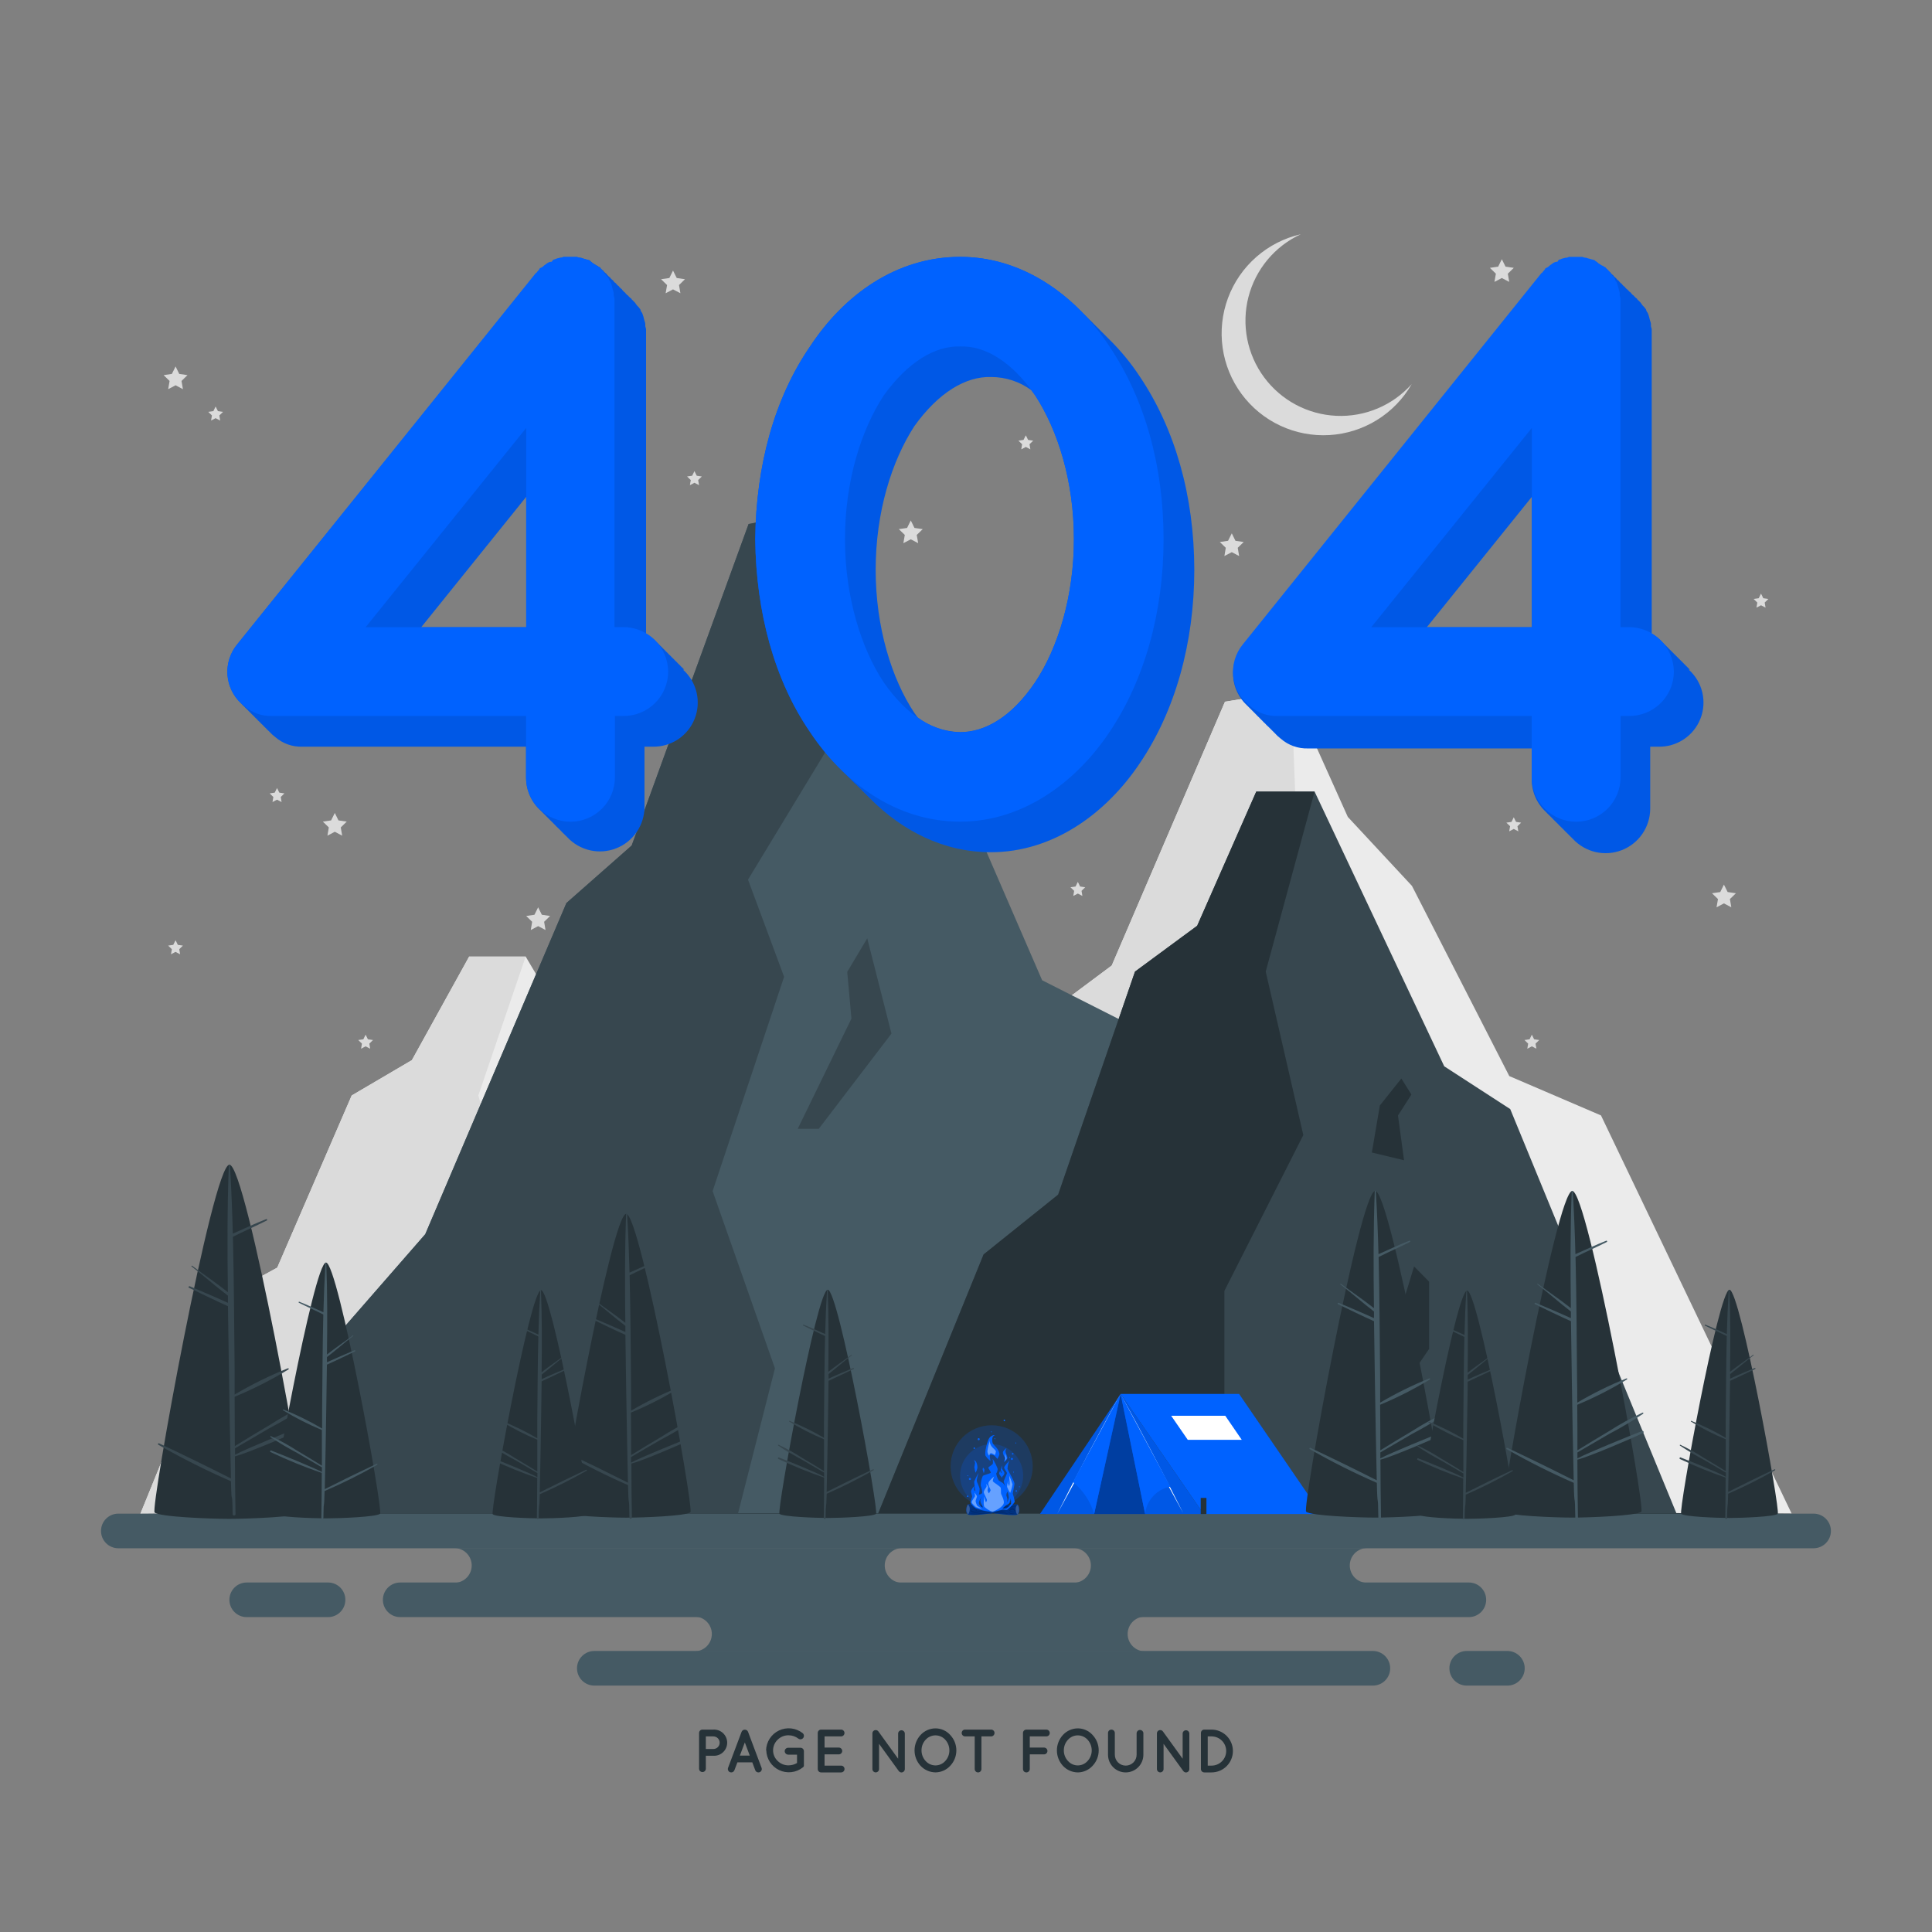 <svg width="320" height="320" viewBox="0 0 320 320" fill="none" xmlns="http://www.w3.org/2000/svg">
<rect x="0" y="0" width="320" height="320" fill="#808080" stroke="none"/>
<path d="M137.645 250.714H23.258L38.087 214.253L45.92 209.958L58.253 181.446L68.224 175.59L77.709 158.438H87.066L107.866 193.555L118.451 199.021L137.645 250.714Z" fill="#EBEBEB"/>
<path d="M23.258 250.714H72.595V222.259L85.255 202.342L79.226 181.446L87.066 158.438H77.709L68.224 175.59L58.253 181.446L45.92 209.958L38.087 214.253L23.258 250.714Z" fill="#DBDBDB"/>
<path d="M87.062 250.714L91.843 235.731L99.575 228.115L103.031 219.136L105.437 221.088V229.677L99.575 236.512V250.765L87.062 250.714Z" fill="#DBDBDB"/>
<path d="M96.254 204.576L97.534 198.566L100.984 195.117L102.596 197.165L100.446 199.846L101.412 205.562L96.254 204.576Z" fill="#DBDBDB"/>
<path d="M129.418 250.682H296.746L265.175 184.749L249.988 178.234L233.866 146.733L223.236 135.302L213.866 114.445L202.896 116.224L184.138 159.923L173.661 167.738L156.65 212.749L139.895 229.024L129.418 250.682Z" fill="#EBEBEB"/>
<path d="M213.866 114.445L215.152 147.302L202.8 164.563L208.592 177.766L197.124 206.886L207.12 230.976L201.2 250.682H129.418L139.895 229.024L156.65 212.749L173.661 167.738L184.138 159.923L202.896 116.224L213.866 114.445Z" fill="#DBDBDB"/>
<path d="M210.777 198.419L219.392 183.443L218.713 177.094L221.926 172.538L225.811 185.478L214.157 198.419H210.777Z" fill="#DBDBDB"/>
<path d="M204.021 88.333L204.629 89.574L205.998 89.773L205.006 90.733L205.243 92.096L204.021 91.456L202.798 92.096L203.029 90.733L202.043 89.773L203.406 89.574L204.021 88.333Z" fill="#DBDBDB"/>
<path d="M89.134 150.278L89.748 151.514L91.112 151.712L90.126 152.678L90.356 154.042L89.134 153.395L87.912 154.042L88.142 152.678L87.156 151.712L88.519 151.514L89.134 150.278Z" fill="#DBDBDB"/>
<path d="M248.751 42.931L249.365 44.166L250.729 44.365L249.743 45.331L249.973 46.688L248.751 46.048L247.529 46.688L247.765 45.331L246.773 44.365L248.143 44.166L248.751 42.931Z" fill="#DBDBDB"/>
<path d="M111.474 44.813L112.088 46.048L113.451 46.246L112.466 47.213L112.696 48.57L111.474 47.93L110.251 48.57L110.488 47.213L109.496 46.246L110.866 46.048L111.474 44.813Z" fill="#DBDBDB"/>
<path d="M285.536 146.515L286.151 147.75L287.52 147.949L286.528 148.915L286.759 150.278L285.536 149.632L284.314 150.278L284.551 148.915L283.559 147.949L284.928 147.75L285.536 146.515Z" fill="#DBDBDB"/>
<path d="M150.855 86.202L151.463 87.443L152.833 87.642L151.841 88.602L152.077 89.965L150.855 89.325L149.626 89.965L149.863 88.602L148.871 87.642L150.241 87.443L150.855 86.202Z" fill="#DBDBDB"/>
<path d="M29.082 60.698L29.69 61.933L31.053 62.131L30.067 63.098L30.298 64.461L29.082 63.814L27.853 64.461L28.09 63.098L27.098 62.131L28.467 61.933L29.082 60.698Z" fill="#DBDBDB"/>
<path d="M55.454 134.65L56.062 135.885L57.432 136.083L56.44 137.05L56.677 138.413L55.454 137.766L54.232 138.413L54.462 137.05L53.477 136.083L54.84 135.885L55.454 134.65Z" fill="#DBDBDB"/>
<path d="M29.08 155.731L29.452 156.499L30.296 156.621L29.688 157.216L29.836 158.061L29.08 157.658L28.319 158.061L28.466 157.216L27.852 156.621L28.696 156.499L29.08 155.731Z" fill="#DBDBDB"/>
<path d="M115.023 78.029L115.401 78.797L116.246 78.918L115.638 79.514L115.785 80.358L115.023 79.962L114.268 80.358L114.415 79.514L113.801 78.918L114.646 78.797L115.023 78.029Z" fill="#DBDBDB"/>
<path d="M178.523 146.067L178.901 146.835L179.746 146.957L179.138 147.552L179.278 148.397L178.523 148L177.768 148.397L177.915 147.552L177.301 146.957L178.146 146.835L178.523 146.067Z" fill="#DBDBDB"/>
<path d="M35.712 67.328L36.096 68.096L36.941 68.218L36.327 68.813L36.474 69.658L35.712 69.261L34.957 69.658L35.104 68.813L34.496 68.218L35.341 68.096L35.712 67.328Z" fill="#DBDBDB"/>
<path d="M250.726 135.366L251.104 136.134L251.949 136.256L251.341 136.851L251.482 137.696L250.726 137.299L249.971 137.696L250.118 136.851L249.504 136.256L250.349 136.134L250.726 135.366Z" fill="#DBDBDB"/>
<path d="M60.558 171.373L60.936 172.141L61.781 172.262L61.173 172.858L61.313 173.702L60.558 173.306L59.803 173.702L59.95 172.858L59.336 172.262L60.181 172.141L60.558 171.373Z" fill="#DBDBDB"/>
<path d="M45.886 130.522L46.264 131.283L47.109 131.411L46.501 132.006L46.642 132.845L45.886 132.448L45.131 132.845L45.279 132.006L44.664 131.411L45.509 131.283L45.886 130.522Z" fill="#DBDBDB"/>
<path d="M169.908 72.102L170.286 72.864L171.131 72.986L170.516 73.581L170.664 74.426L169.908 74.029L169.153 74.426L169.294 73.581L168.68 72.986L169.524 72.864L169.908 72.102Z" fill="#DBDBDB"/>
<path d="M253.722 171.373L254.1 172.141L254.945 172.262L254.33 172.858L254.478 173.702L253.722 173.306L252.967 173.702L253.114 172.858L252.5 172.262L253.345 172.141L253.722 171.373Z" fill="#DBDBDB"/>
<path d="M291.679 98.317L292.057 99.085L292.902 99.206L292.287 99.802L292.435 100.646L291.679 100.25L290.924 100.646L291.065 99.802L290.457 99.206L291.302 99.085L291.679 98.317Z" fill="#DBDBDB"/>
<path d="M258.316 97.158L258.694 97.92L259.539 98.042L258.924 98.643L259.071 99.482L258.316 99.085L257.561 99.482L257.702 98.643L257.094 98.042L257.939 97.92L258.316 97.158Z" fill="#DBDBDB"/>
<path d="M233.823 63.616C232.43 66.047 230.453 68.092 228.071 69.567C225.689 71.041 222.977 71.899 220.181 72.063C217.384 72.226 214.59 71.69 212.053 70.502C209.515 69.315 207.314 67.514 205.647 65.262C203.98 63.01 202.901 60.378 202.507 57.605C202.113 54.831 202.417 52.003 203.39 49.376C204.364 46.749 205.977 44.406 208.084 42.559C210.19 40.712 212.724 39.419 215.455 38.797C213.327 39.778 211.444 41.221 209.943 43.021C208.442 44.821 207.361 46.933 206.779 49.203C206.197 51.473 206.129 53.845 206.579 56.145C207.028 58.445 207.985 60.616 209.379 62.5C210.773 64.384 212.57 65.933 214.638 67.036C216.707 68.138 218.995 68.765 221.336 68.872C223.677 68.979 226.013 68.563 228.173 67.653C230.333 66.744 232.263 65.365 233.823 63.616Z" fill="#DBDBDB"/>
<path d="M23.133 250.707L57.347 250.547L91.562 250.496L159.997 250.387L228.432 250.49L262.646 250.547L296.861 250.707L262.646 250.861L228.432 250.918L159.997 251.027L91.562 250.918L57.347 250.861L23.133 250.707Z" fill="#263238"/>
<path d="M300.391 256.442H19.598C18.837 256.442 18.108 256.14 17.57 255.602C17.033 255.064 16.73 254.335 16.73 253.574C16.73 253.198 16.803 252.824 16.947 252.476C17.091 252.128 17.302 251.811 17.568 251.545C17.835 251.279 18.151 251.068 18.499 250.924C18.848 250.78 19.221 250.706 19.598 250.707H300.391C301.152 250.707 301.881 251.009 302.419 251.547C302.956 252.085 303.258 252.814 303.258 253.574C303.257 254.334 302.954 255.063 302.417 255.6C301.879 256.137 301.151 256.44 300.391 256.442Z" fill="#455A64"/>
<path d="M243.29 262.112H66.285C64.702 262.112 63.418 263.396 63.418 264.979C63.418 266.563 64.702 267.846 66.285 267.846H243.29C244.873 267.846 246.157 266.563 246.157 264.979C246.157 263.396 244.873 262.112 243.29 262.112Z" fill="#455A64"/>
<path d="M227.391 279.187H98.438C98.061 279.188 97.688 279.114 97.339 278.971C96.991 278.827 96.675 278.616 96.408 278.349C96.142 278.083 95.931 277.766 95.787 277.418C95.643 277.07 95.57 276.697 95.57 276.32C95.57 275.56 95.872 274.83 96.41 274.293C96.948 273.755 97.677 273.453 98.438 273.453H227.391C227.768 273.453 228.14 273.527 228.488 273.671C228.836 273.815 229.152 274.026 229.419 274.293C229.685 274.559 229.896 274.875 230.04 275.223C230.184 275.571 230.258 275.943 230.258 276.32C230.259 276.697 230.186 277.07 230.042 277.418C229.898 277.766 229.687 278.083 229.42 278.349C229.154 278.616 228.838 278.827 228.489 278.971C228.141 279.114 227.768 279.188 227.391 279.187Z" fill="#455A64"/>
<path d="M54.335 262.112H40.863C39.28 262.112 37.996 263.396 37.996 264.979C37.996 266.563 39.28 267.846 40.863 267.846H54.335C55.919 267.846 57.203 266.563 57.203 264.979C57.203 263.396 55.919 262.112 54.335 262.112Z" fill="#455A64"/>
<path d="M249.673 279.187H242.934C242.557 279.187 242.184 279.113 241.836 278.969C241.489 278.825 241.172 278.614 240.906 278.347C240.64 278.081 240.429 277.765 240.285 277.417C240.141 277.069 240.066 276.697 240.066 276.32C240.068 275.56 240.371 274.832 240.908 274.294C241.445 273.757 242.174 273.454 242.934 273.453H249.673C250.433 273.454 251.161 273.757 251.698 274.294C252.236 274.832 252.538 275.56 252.54 276.32C252.54 276.697 252.466 277.069 252.322 277.417C252.178 277.765 251.966 278.081 251.7 278.347C251.434 278.614 251.118 278.825 250.77 278.969C250.422 279.113 250.049 279.187 249.673 279.187Z" fill="#455A64"/>
<path d="M149.42 262.17H75.25C76.014 262.17 76.746 261.866 77.287 261.326C77.827 260.786 78.13 260.053 78.13 259.29C78.13 258.526 77.827 257.793 77.287 257.253C76.746 256.713 76.014 256.41 75.25 256.41H149.42C148.656 256.41 147.923 256.713 147.383 257.253C146.843 257.793 146.54 258.526 146.54 259.29C146.54 260.053 146.843 260.786 147.383 261.326C147.923 261.866 148.656 262.17 149.42 262.17Z" fill="#455A64"/>
<path d="M226.445 262.17H177.805C178.569 262.17 179.301 261.866 179.841 261.326C180.381 260.786 180.685 260.053 180.685 259.29C180.685 258.526 180.381 257.793 179.841 257.253C179.301 256.713 178.569 256.41 177.805 256.41H226.445C225.681 256.41 224.948 256.713 224.408 257.253C223.868 257.793 223.565 258.526 223.565 259.29C223.565 260.053 223.868 260.786 224.408 261.326C224.948 261.866 225.681 262.17 226.445 262.17Z" fill="#455A64"/>
<path d="M189.654 273.517H115.023C115.787 273.517 116.52 273.213 117.06 272.673C117.6 272.133 117.903 271.401 117.903 270.637C117.903 269.873 117.6 269.14 117.06 268.6C116.52 268.06 115.787 267.757 115.023 267.757H189.654C188.89 267.757 188.157 268.06 187.617 268.6C187.077 269.14 186.774 269.873 186.774 270.637C186.774 271.401 187.077 272.133 187.617 272.673C188.157 273.213 188.89 273.517 189.654 273.517Z" fill="#455A64"/>
<path d="M42.32 250.656H220.887L188.292 170.298L172.611 162.362L155.972 123.974L144.989 110.042L135.319 84.621L123.991 86.79L104.624 140.045L93.815 149.568L70.436 204.422L53.136 224.256L42.32 250.656Z" fill="#455A64"/>
<path d="M135.319 84.621L136.644 124.666L123.895 145.696L129.872 161.792L118.032 197.28L128.356 226.643L122.244 250.656H42.32L53.136 224.256L70.436 204.422L93.815 149.568L104.624 140.045L123.991 86.79L135.319 84.621Z" fill="#37474F"/>
<path d="M132.129 186.963L141.025 168.71L140.327 160.973L143.643 155.418L147.655 171.194L135.617 186.963H132.129Z" fill="#37474F"/>
<path d="M277.675 250.669H145.457L162.916 207.77L175.262 197.869L187.991 160.928L198.289 153.338L208.075 131.117H217.739L239.211 176.614L250.142 183.699L277.675 250.669Z" fill="#37474F"/>
<path d="M145.457 250.669H202.801V213.805L215.87 188L209.643 160.928L217.739 131.117H208.075L198.289 153.338L187.991 160.928L175.262 197.869L162.916 207.77L145.457 250.669Z" fill="#263238"/>
<path d="M217.738 250.669L222.673 231.264L230.66 221.395L234.218 209.76L236.708 212.288V223.418L230.66 232.275V250.739L217.738 250.669Z" fill="#263238"/>
<path d="M227.223 190.893L228.547 183.104L232.106 178.637L233.776 181.293L231.549 184.762L232.554 192.173L227.223 190.893Z" fill="#263238"/>
<path d="M219.025 248.102H218.078V250.771H219.025V248.102Z" fill="#263238"/>
<path d="M173.197 248.102H172.25V250.771H173.197V248.102Z" fill="#263238"/>
<path d="M172.25 250.765L185.626 230.88L199.354 250.765H172.25Z" fill="#0062FF"/>
<path opacity="0.1" d="M172.25 250.765L185.626 230.88L199.354 250.765H172.25Z" fill="black"/>
<path d="M185.625 230.88H205.235L218.86 250.765H199.353L185.625 230.88Z" fill="#0062FF"/>
<path d="M193.984 234.496H202.944L205.671 238.477H196.73L193.984 234.496Z" fill="white"/>
<path opacity="0.3" d="M181.23 250.765H189.666L185.627 230.88L181.23 250.765Z" fill="black"/>
<path d="M199.822 248.102H198.875V250.771H199.822V248.102Z" fill="#263238"/>
<path d="M185.6 230.88C182.362 237.338 178.605 244.442 175.098 250.765C178.342 244.301 182.086 237.197 185.6 230.88Z" fill="white"/>
<path d="M185.602 230.88C189.077 237.165 192.782 244.23 195.995 250.656C192.52 244.365 188.808 237.306 185.602 230.88Z" fill="white"/>
<path d="M181.227 250.765C180.618 248.682 179.39 246.834 177.707 245.466L185.598 230.88L181.227 250.765Z" fill="#0062FF"/>
<path d="M189.666 250.765L185.602 230.88L193.845 246.24C192.752 246.439 191.753 246.987 190.999 247.804C190.245 248.62 189.777 249.659 189.666 250.765Z" fill="#0062FF"/>
<path d="M50.36 250.509C49.63 251.245 41.08 251.571 37.969 251.571C34.859 251.571 26.309 251.245 25.605 250.509C24.901 249.773 35.205 192.909 38.002 192.909C40.798 192.909 51.096 249.773 50.36 250.509Z" fill="#263238"/>
<path d="M50.563 236.026C48.451 236.832 40.624 240.019 38.934 240.947C38.934 240.589 38.934 240.237 38.934 239.878C40.822 238.765 42.723 237.67 44.611 236.563C46.7 235.473 48.727 234.27 50.685 232.96C50.775 232.89 50.723 232.704 50.595 232.755C48.532 233.72 46.537 234.823 44.624 236.058C42.704 237.184 40.784 238.349 38.896 239.52C38.896 236.794 38.885 234.069 38.864 231.347C41.95 230.067 44.932 228.553 47.786 226.816C47.882 226.758 47.786 226.579 47.703 226.624C44.648 227.851 41.692 229.308 38.858 230.982C38.858 229.568 38.858 228.147 38.858 226.733C38.775 219.437 38.762 212.141 38.576 204.845C40.432 203.91 42.346 203.085 44.202 202.144C44.323 202.08 44.202 201.869 44.106 201.92C42.224 202.65 40.413 203.526 38.563 204.333C38.461 200.57 38.32 196.813 38.09 193.05C38.09 193.024 38.08 193 38.062 192.982C38.044 192.964 38.019 192.954 37.994 192.954C37.968 192.954 37.944 192.964 37.926 192.982C37.908 193 37.898 193.024 37.898 193.05C37.635 200.038 37.654 207.034 37.744 214.029C35.824 212.493 33.77 211.136 31.818 209.645C31.741 209.587 31.664 209.715 31.741 209.773C33.789 211.328 35.703 213.056 37.751 214.605V215.789C35.664 214.835 33.546 213.952 31.44 213.05C31.274 212.979 31.127 213.216 31.299 213.293C33.443 214.323 35.581 215.373 37.757 216.346C37.802 219.808 37.866 223.27 37.91 226.733C37.987 232.781 38.122 238.829 38.25 244.877C34.316 242.889 30.352 240.951 26.358 239.066C26.205 238.995 26.07 239.206 26.224 239.296C30.123 241.526 34.139 243.543 38.256 245.338C38.365 250.362 38.467 245.792 38.531 250.816C38.541 250.873 38.57 250.925 38.614 250.962C38.658 250.999 38.714 251.02 38.771 251.02C38.829 251.02 38.885 250.999 38.929 250.962C38.973 250.925 39.002 250.873 39.011 250.816C38.941 244.416 38.928 247.616 38.909 241.216C40.983 240.704 48.822 237.344 50.685 236.422C50.87 236.282 50.736 235.949 50.563 236.026Z" fill="#37474F"/>
<path d="M114.352 250.464C113.712 251.104 106.384 251.373 103.715 251.373C101.047 251.373 93.706 251.091 93.079 250.464C92.451 249.837 101.335 201.056 103.715 201.056C106.096 201.056 114.979 249.83 114.352 250.464Z" fill="#263238"/>
<path d="M114.499 238.035C112.688 238.726 105.968 241.459 104.522 242.259C104.522 241.952 104.522 241.619 104.522 241.338C106.141 240.384 107.766 239.418 109.392 238.496C111.194 237.553 112.944 236.513 114.634 235.379C114.717 235.322 114.672 235.162 114.563 235.206C112.794 236.034 111.084 236.982 109.443 238.042C107.792 239.008 106.16 240.006 104.534 241.011C104.534 238.675 104.534 236.333 104.502 233.971C107.159 232.875 109.727 231.574 112.182 230.08C112.266 230.035 112.182 229.875 112.112 229.92C109.494 230.974 106.959 232.223 104.528 233.658C104.528 232.442 104.528 231.226 104.528 230.01C104.458 223.75 104.445 217.485 104.285 211.226C105.878 210.426 107.523 209.715 109.11 208.909C109.219 208.858 109.11 208.672 109.034 208.717C107.414 209.357 105.834 210.093 104.272 210.79C104.189 207.59 104.067 204.333 103.869 201.107C103.869 201.085 103.86 201.064 103.844 201.048C103.829 201.033 103.808 201.024 103.786 201.024C103.763 201.024 103.742 201.033 103.727 201.048C103.711 201.064 103.702 201.085 103.702 201.107C103.478 207.104 103.498 213.107 103.574 219.104C101.923 217.792 100.163 216.627 98.486 215.347C98.422 215.296 98.358 215.411 98.422 215.456C100.176 216.794 101.821 218.272 103.581 219.603C103.581 219.942 103.581 220.282 103.581 220.621C101.789 219.802 99.978 219.04 98.166 218.266C98.025 218.208 97.897 218.413 98.045 218.477C99.888 219.366 101.718 220.262 103.587 221.094C103.626 224.07 103.677 227.04 103.715 230.01C103.786 235.2 103.901 240.39 104.01 245.581C100.63 243.874 97.23 242.212 93.808 240.595C93.674 240.538 93.558 240.717 93.693 240.794C97.036 242.71 100.482 244.44 104.016 245.978C104.112 250.291 104.202 247.034 104.253 251.347C104.253 251.402 104.274 251.454 104.313 251.492C104.351 251.53 104.403 251.552 104.458 251.552C104.512 251.552 104.564 251.53 104.602 251.492C104.641 251.454 104.662 251.402 104.662 251.347C104.598 245.85 104.592 247.917 104.579 242.419C106.358 241.978 113.085 239.098 114.685 238.304C114.787 238.253 114.672 237.965 114.499 238.035Z" fill="#37474F"/>
<path d="M45.035 250.72C45.566 251.251 51.742 251.488 53.995 251.488C56.248 251.488 62.423 251.251 62.955 250.72C63.486 250.189 56.004 209.12 53.995 209.12C51.985 209.12 44.504 250.189 45.035 250.72Z" fill="#263238"/>
<path d="M44.906 240.25C46.435 240.832 52.093 243.136 53.315 243.808V243.04C51.952 242.234 50.582 241.44 49.213 240.646C47.697 239.848 46.223 238.972 44.797 238.022C44.733 237.971 44.797 237.83 44.861 237.869C46.352 238.568 47.795 239.366 49.181 240.256C50.57 241.075 51.946 241.914 53.315 242.758C53.315 240.794 53.315 238.822 53.315 236.858C51.097 235.934 48.951 234.845 46.896 233.6C46.826 233.555 46.896 233.427 46.954 233.459C49.163 234.346 51.302 235.399 53.354 236.608C53.354 235.584 53.354 234.56 53.354 233.536C53.411 228.269 53.418 222.989 53.552 217.722C52.214 217.043 50.832 216.442 49.494 215.77C49.405 215.725 49.494 215.571 49.558 215.603C50.922 216.134 52.227 216.768 53.565 217.35C53.637 214.633 53.75 211.915 53.904 209.197C53.904 209.178 53.911 209.16 53.925 209.147C53.938 209.134 53.956 209.126 53.974 209.126C53.993 209.126 54.011 209.134 54.024 209.147C54.037 209.16 54.045 209.178 54.045 209.197C54.237 214.246 54.218 219.302 54.154 224.358C55.542 223.245 57.027 222.266 58.442 221.19C58.493 221.146 58.55 221.242 58.493 221.28C57.014 222.406 55.632 223.654 54.154 224.774C54.154 225.062 54.154 225.344 54.154 225.632C55.658 224.941 57.187 224.301 58.71 223.648C58.832 223.597 58.934 223.77 58.813 223.827C57.264 224.57 55.715 225.331 54.147 226.029C54.109 228.531 54.07 231.04 54.038 233.536C53.981 237.907 53.885 242.278 53.789 246.65C56.63 245.21 59.504 243.808 62.384 242.451C62.493 242.4 62.589 242.554 62.48 242.618C59.657 244.225 56.746 245.676 53.763 246.963C53.686 250.598 53.61 247.77 53.565 251.405C53.557 251.444 53.536 251.48 53.505 251.505C53.474 251.531 53.435 251.544 53.395 251.544C53.355 251.544 53.316 251.531 53.285 251.505C53.254 251.48 53.233 251.444 53.226 251.405C53.27 246.771 53.283 248.595 53.296 243.968C50.404 242.968 47.569 241.812 44.803 240.506C44.662 240.435 44.758 240.198 44.906 240.25Z" fill="#455A64"/>
<path d="M271.856 250.381C271.177 251.059 263.286 251.36 260.419 251.36C257.552 251.36 249.654 251.059 248.976 250.381C248.297 249.702 257.859 197.261 260.419 197.261C262.979 197.261 272.534 249.702 271.856 250.381Z" fill="#263238"/>
<path d="M272.003 237.011C270.083 237.754 262.832 240.698 261.271 241.555C261.271 241.229 261.271 240.915 261.271 240.57L266.512 237.51C268.451 236.497 270.333 235.38 272.151 234.163C272.234 234.099 272.189 233.926 272.067 233.971C270.164 234.865 268.321 235.883 266.551 237.018C264.778 238.061 263.024 239.136 261.271 240.218C261.271 237.702 261.271 235.187 261.239 232.672C264.088 231.489 266.842 230.088 269.475 228.48C269.565 228.422 269.507 228.256 269.405 228.301C266.588 229.433 263.86 230.777 261.245 232.32C261.245 231.04 261.245 229.709 261.213 228.403C261.143 221.67 261.13 214.963 260.957 208.198C262.672 207.334 264.439 206.573 266.147 205.709C266.256 205.651 266.147 205.453 266.058 205.498C264.323 206.176 262.653 206.982 260.938 207.731C260.848 204.256 260.714 200.787 260.503 197.318C260.503 197.295 260.493 197.272 260.476 197.255C260.46 197.238 260.437 197.229 260.413 197.229C260.389 197.229 260.366 197.238 260.35 197.255C260.333 197.272 260.323 197.295 260.323 197.318C260.08 203.77 260.106 210.221 260.183 216.672C258.41 215.258 256.515 214.003 254.711 212.634C254.64 212.576 254.576 212.698 254.647 212.749C256.528 214.189 258.295 215.776 260.189 217.229C260.189 217.594 260.189 217.958 260.189 218.323C258.269 217.446 256.317 216.627 254.371 215.795C254.218 215.725 254.083 215.942 254.237 216.019C256.221 216.966 258.192 217.939 260.202 218.835C260.249 222.031 260.296 225.231 260.343 228.435C260.413 234.016 260.535 239.597 260.656 245.178C257.021 243.339 253.362 241.551 249.68 239.814C249.539 239.75 249.418 239.949 249.559 240.026C253.157 242.084 256.864 243.947 260.663 245.606C260.765 250.24 260.861 246.739 260.919 251.366C260.919 251.424 260.942 251.479 260.982 251.52C261.023 251.561 261.079 251.584 261.136 251.584C261.194 251.584 261.249 251.561 261.29 251.52C261.331 251.479 261.354 251.424 261.354 251.366C261.29 245.453 261.283 247.674 261.264 241.766C263.184 241.293 270.416 238.195 272.144 237.35C272.33 237.248 272.202 236.941 272.003 237.011Z" fill="#455A64"/>
<path d="M239.219 250.381C238.541 251.059 230.649 251.36 227.776 251.36C224.902 251.36 217.017 251.059 216.339 250.381C215.661 249.702 225.216 197.261 227.776 197.261C230.336 197.261 239.891 249.702 239.219 250.381Z" fill="#263238"/>
<path d="M239.363 237.011C237.443 237.754 230.192 240.698 228.63 241.555V240.57C230.371 239.546 232.116 238.526 233.866 237.51C235.804 236.497 237.686 235.38 239.504 234.163C239.587 234.099 239.542 233.926 239.427 233.971C237.523 234.864 235.68 235.882 233.91 237.018C232.131 238.061 230.378 239.136 228.624 240.218C228.624 237.702 228.624 235.187 228.592 232.672C231.443 231.488 234.199 230.086 236.835 228.48C236.925 228.422 236.835 228.256 236.758 228.301C233.942 229.434 231.214 230.778 228.598 232.32C228.598 231.014 228.598 229.709 228.598 228.403C228.522 221.67 228.509 214.963 228.342 208.198C230.051 207.334 231.818 206.573 233.526 205.709C233.642 205.651 233.565 205.453 233.443 205.498C231.702 206.176 230.032 206.982 228.323 207.731C228.227 204.256 228.093 200.787 227.882 197.318C227.882 197.295 227.872 197.272 227.855 197.255C227.838 197.238 227.816 197.229 227.792 197.229C227.768 197.229 227.745 197.238 227.729 197.255C227.712 197.272 227.702 197.295 227.702 197.318C227.466 203.77 227.485 210.221 227.568 216.672C225.789 215.258 223.901 214.003 222.096 212.634C222.026 212.576 221.955 212.698 222.026 212.749C223.914 214.189 225.68 215.776 227.574 217.229C227.574 217.594 227.574 217.958 227.574 218.323C225.654 217.446 223.696 216.627 221.75 215.795C221.603 215.725 221.462 215.942 221.622 216.019C223.6 216.966 225.578 217.939 227.581 218.835C227.626 222.035 227.683 225.235 227.722 228.435C227.792 234.016 227.92 239.597 228.035 245.178C224.404 243.339 220.746 241.551 217.059 239.814C216.918 239.75 216.797 239.949 216.938 240.026C220.538 242.084 224.247 243.947 228.048 245.606C228.144 250.24 228.24 246.739 228.298 251.366C228.306 251.419 228.334 251.466 228.374 251.5C228.414 251.534 228.465 251.553 228.518 251.553C228.571 251.553 228.622 251.534 228.663 251.5C228.703 251.466 228.73 251.419 228.739 251.366C228.675 245.453 228.662 247.674 228.643 241.766C230.563 241.293 237.795 238.195 239.523 237.35C239.683 237.248 239.562 236.941 239.363 237.011Z" fill="#455A64"/>
<path d="M235.008 250.88C235.482 251.354 240.999 251.565 243.002 251.565C245.005 251.565 250.528 251.354 251.002 250.88C251.476 250.406 244.794 213.76 243.002 213.76C241.21 213.76 234.535 250.413 235.008 250.88Z" fill="#263238"/>
<path d="M234.888 241.542C236.251 242.061 241.288 244.102 242.389 244.742V244.051C241.173 243.334 239.95 242.63 238.728 241.92C237.377 241.208 236.063 240.426 234.792 239.578C234.728 239.533 234.792 239.411 234.843 239.443C236.169 240.068 237.452 240.78 238.683 241.574C239.925 242.304 241.147 243.053 242.376 243.808C242.376 242.048 242.376 240.294 242.376 238.534C240.384 237.709 238.458 236.731 236.616 235.61C236.552 235.578 236.616 235.456 236.667 235.488C238.636 236.281 240.542 237.22 242.37 238.298V235.558C242.421 230.854 242.434 226.144 242.549 221.44C241.352 220.838 240.123 220.307 238.926 219.699C238.85 219.661 238.926 219.52 238.984 219.552C240.2 220.026 241.371 220.589 242.562 221.114C242.626 218.688 242.715 216.262 242.869 213.837C242.873 213.824 242.881 213.813 242.892 213.805C242.903 213.797 242.916 213.793 242.93 213.793C242.943 213.793 242.956 213.797 242.967 213.805C242.978 213.813 242.986 213.824 242.99 213.837C243.157 218.317 243.144 222.854 243.086 227.366C244.328 226.374 245.646 225.498 246.926 224.538C246.971 224.499 247.022 224.582 246.971 224.621C245.653 225.626 244.411 226.739 243.099 227.738C243.099 227.994 243.099 228.25 243.099 228.499C244.443 227.859 245.806 227.315 247.17 226.733C247.272 226.688 247.368 226.842 247.259 226.893C245.877 227.533 244.494 228.23 243.093 228.858C243.093 231.091 243.022 233.338 242.997 235.558C242.946 239.462 242.862 243.36 242.773 247.258C245.333 245.978 247.893 244.698 250.453 243.514C250.549 243.469 250.638 243.61 250.536 243.661C248.024 245.102 245.435 246.403 242.779 247.558C242.709 250.803 242.638 248.198 242.6 251.45C242.6 251.49 242.584 251.529 242.555 251.558C242.526 251.587 242.487 251.603 242.446 251.603C242.406 251.603 242.367 251.587 242.338 251.558C242.309 251.529 242.293 251.49 242.293 251.45C242.338 247.315 242.344 249.018 242.357 244.883C239.771 243.99 237.235 242.958 234.76 241.792C234.683 241.709 234.766 241.491 234.888 241.542Z" fill="#37474F"/>
<path d="M81.614 250.81C82.087 251.283 87.604 251.494 89.614 251.494C91.623 251.494 97.134 251.283 97.607 250.81C98.081 250.336 91.399 213.69 89.614 213.69C87.828 213.69 81.14 250.336 81.614 250.81Z" fill="#263238"/>
<path d="M81.508 241.472C82.872 241.99 87.909 244.032 89.009 244.672C89.009 244.442 89.009 244.211 89.009 243.981L85.349 241.843C83.993 241.135 82.677 240.353 81.406 239.501C81.348 239.456 81.406 239.334 81.464 239.373C82.79 239.993 84.073 240.703 85.304 241.498C86.545 242.227 87.774 242.976 88.996 243.731C88.996 241.978 88.996 240.218 88.996 238.464C87.005 237.636 85.08 236.659 83.236 235.539C83.172 235.501 83.237 235.386 83.288 235.418C85.256 236.21 87.162 237.149 88.99 238.227C88.99 237.312 88.99 236.397 88.99 235.488C89.035 230.784 89.048 226.074 89.169 221.37C87.972 220.73 86.737 220.23 85.54 219.622C85.464 219.584 85.54 219.45 85.598 219.482C86.814 219.955 87.985 220.518 89.176 221.043C89.24 218.611 89.336 216.186 89.483 213.766C89.48 213.757 89.479 213.747 89.48 213.737C89.482 213.727 89.486 213.717 89.492 213.709C89.498 213.701 89.505 213.694 89.514 213.689C89.524 213.685 89.534 213.682 89.544 213.682C89.554 213.682 89.564 213.685 89.573 213.689C89.582 213.694 89.59 213.701 89.596 213.709C89.601 213.717 89.605 213.727 89.607 213.737C89.608 213.747 89.608 213.757 89.604 213.766C89.777 218.246 89.758 222.778 89.707 227.29C90.942 226.298 92.267 225.427 93.547 224.467C93.598 224.429 93.643 224.512 93.592 224.544C92.273 225.549 91.032 226.662 89.72 227.667C89.72 227.917 89.72 228.173 89.72 228.429C91.064 227.789 92.427 227.245 93.79 226.662C93.892 226.611 93.988 226.765 93.88 226.816C92.497 227.456 91.115 228.16 89.713 228.787L89.617 235.488C89.566 239.386 89.483 243.283 89.4 247.187C91.934 245.907 94.494 244.659 97.08 243.443C97.176 243.392 97.265 243.533 97.169 243.59C94.652 245.026 92.061 246.327 89.406 247.488C89.336 250.726 89.265 248.205 89.227 251.45C89.227 251.49 89.211 251.529 89.182 251.558C89.153 251.587 89.114 251.603 89.073 251.603C89.032 251.603 88.993 251.587 88.965 251.558C88.936 251.529 88.92 251.49 88.92 251.45C88.964 247.315 88.971 248.941 88.984 244.806C86.398 243.915 83.862 242.885 81.387 241.722C81.284 241.632 81.38 241.421 81.508 241.472Z" fill="#37474F"/>
<path d="M129.109 250.739C129.582 251.213 135.099 251.424 137.102 251.424C139.106 251.424 144.629 251.213 145.102 250.739C145.576 250.266 138.894 213.619 137.102 213.619C135.31 213.619 128.648 250.24 129.109 250.739Z" fill="#263238"/>
<path d="M128.997 241.395C130.36 241.914 135.397 243.955 136.498 244.595V243.904C135.282 243.187 134.059 242.483 132.837 241.773C131.615 241.062 130.123 240.326 128.901 239.43C128.837 239.386 128.901 239.264 128.952 239.296C130.278 239.921 131.56 240.633 132.792 241.427C134.034 242.157 135.256 242.906 136.485 243.661C136.485 241.901 136.485 240.147 136.485 238.387C134.493 237.562 132.567 236.584 130.725 235.462C130.661 235.424 130.725 235.309 130.776 235.341C132.745 236.134 134.651 237.073 136.479 238.15V235.411C136.53 230.707 136.543 225.997 136.658 221.293C135.461 220.691 134.232 220.16 133.035 219.552C132.959 219.514 133.035 219.373 133.093 219.405C134.309 219.878 135.48 220.442 136.671 220.966C136.735 218.541 136.831 216.115 136.978 213.69C136.982 213.677 136.99 213.666 137.001 213.658C137.012 213.65 137.025 213.646 137.039 213.646C137.052 213.646 137.065 213.65 137.076 213.658C137.087 213.666 137.095 213.677 137.099 213.69C137.266 218.17 137.253 222.707 137.195 227.219C138.437 226.227 139.755 225.35 141.035 224.39C141.087 224.352 141.131 224.435 141.08 224.474C139.762 225.478 138.52 226.592 137.24 227.59C137.24 227.846 137.24 228.102 137.24 228.352C138.584 227.712 139.947 227.168 141.311 226.586C141.413 226.541 141.509 226.694 141.4 226.746C140.018 227.386 138.635 228.083 137.234 228.71C137.202 230.944 137.163 233.19 137.138 235.411C137.087 239.315 137.003 243.213 136.92 247.11C139.48 245.83 142.04 244.55 144.6 243.366C144.696 243.322 144.786 243.456 144.683 243.514C142.17 244.953 139.581 246.254 136.927 247.411C136.856 250.656 136.786 248.205 136.747 251.45C136.747 251.49 136.731 251.529 136.702 251.558C136.674 251.587 136.635 251.603 136.594 251.603C136.553 251.603 136.514 251.587 136.485 251.558C136.456 251.529 136.44 251.49 136.44 251.45C136.485 247.315 136.491 248.89 136.504 244.736C133.918 243.842 131.382 242.81 128.907 241.645C128.779 241.562 128.863 241.344 128.997 241.395Z" fill="#37474F"/>
<path d="M278.461 250.739C278.935 251.213 284.452 251.424 286.455 251.424C288.458 251.424 293.975 251.213 294.449 250.739C294.922 250.266 288.241 213.619 286.455 213.619C284.669 213.619 277.988 250.24 278.461 250.739Z" fill="#263238"/>
<path d="M278.352 241.395C279.709 241.914 284.752 243.955 285.853 244.595V243.904C284.637 243.187 283.414 242.483 282.192 241.773C280.839 241.059 279.523 240.278 278.249 239.43C278.192 239.386 278.249 239.264 278.307 239.296C279.633 239.92 280.916 240.632 282.147 241.427C283.389 242.157 284.617 242.906 285.84 243.661C285.84 241.901 285.84 240.147 285.84 238.387C283.846 237.565 281.92 236.587 280.08 235.462C280.016 235.424 280.08 235.309 280.131 235.341C282.099 236.134 284.005 237.073 285.833 238.15C285.833 237.242 285.833 236.326 285.833 235.411C285.885 230.707 285.891 225.997 286.013 221.293C284.816 220.691 283.581 220.16 282.384 219.552C282.307 219.514 282.384 219.373 282.448 219.405C283.664 219.878 284.829 220.442 286.019 220.966C286.089 218.541 286.179 216.115 286.326 213.69C286.326 213.673 286.333 213.656 286.345 213.644C286.357 213.632 286.373 213.626 286.39 213.626C286.407 213.626 286.423 213.632 286.435 213.644C286.447 213.656 286.454 213.673 286.454 213.69C286.621 218.17 286.608 222.707 286.55 227.219C287.792 226.227 289.11 225.35 290.39 224.39C290.441 224.352 290.486 224.435 290.441 224.474C289.123 225.478 287.881 226.592 286.563 227.59C286.563 227.846 286.563 228.102 286.563 228.352C287.907 227.712 289.27 227.168 290.627 226.586C290.736 226.541 290.832 226.694 290.723 226.746C289.334 227.386 287.958 228.083 286.557 228.71C286.525 230.944 286.486 233.19 286.454 235.411C286.409 239.315 286.32 243.213 286.237 247.11C288.797 245.83 291.357 244.55 293.917 243.366C293.936 243.355 293.959 243.353 293.981 243.359C294.002 243.365 294.021 243.379 294.032 243.398C294.043 243.418 294.046 243.441 294.04 243.463C294.034 243.484 294.019 243.503 294 243.514C291.485 244.953 288.893 246.254 286.237 247.411C286.166 250.656 286.102 248.205 286.057 251.45C286.057 251.642 285.75 251.642 285.757 251.45C285.801 247.315 285.808 248.89 285.821 244.736C283.234 243.845 280.698 242.813 278.224 241.645C278.128 241.562 278.217 241.344 278.352 241.395Z" fill="#37474F"/>
<path d="M118.157 290.81H116.909V293.011C116.894 293.149 116.829 293.277 116.726 293.37C116.622 293.463 116.488 293.514 116.349 293.514C116.21 293.514 116.076 293.463 115.973 293.37C115.869 293.277 115.804 293.149 115.789 293.011V287.034C115.788 286.96 115.802 286.887 115.83 286.82C115.857 286.752 115.898 286.69 115.95 286.638C116.002 286.586 116.064 286.545 116.132 286.517C116.2 286.49 116.273 286.476 116.346 286.477H118.157C118.452 286.461 118.746 286.505 119.023 286.607C119.3 286.708 119.553 286.865 119.767 287.068C119.981 287.271 120.151 287.515 120.268 287.786C120.384 288.057 120.445 288.348 120.445 288.643C120.445 288.938 120.384 289.23 120.268 289.501C120.151 289.771 119.981 290.016 119.767 290.218C119.553 290.421 119.3 290.578 119.023 290.68C118.746 290.781 118.452 290.826 118.157 290.81ZM116.909 289.69H118.157C118.434 289.69 118.699 289.58 118.895 289.384C119.09 289.188 119.2 288.923 119.2 288.646C119.2 288.37 119.09 288.104 118.895 287.909C118.699 287.713 118.434 287.603 118.157 287.603H116.909V289.69Z" fill="#263238"/>
<path d="M124.603 291.898H122.139L121.639 293.21C121.598 293.315 121.526 293.406 121.432 293.47C121.339 293.534 121.228 293.568 121.115 293.568C121.049 293.567 120.985 293.556 120.923 293.536C120.782 293.483 120.668 293.376 120.606 293.24C120.544 293.103 120.538 292.947 120.59 292.806L122.83 286.842C122.872 286.735 122.946 286.643 123.043 286.58C123.139 286.517 123.252 286.486 123.367 286.49C123.482 286.485 123.595 286.517 123.69 286.58C123.785 286.643 123.858 286.735 123.899 286.842L126.139 292.806C126.172 292.891 126.184 292.983 126.174 293.074C126.164 293.165 126.131 293.252 126.079 293.327C126.027 293.402 125.958 293.464 125.877 293.506C125.795 293.548 125.705 293.569 125.614 293.568C125.501 293.569 125.391 293.534 125.298 293.47C125.206 293.406 125.135 293.315 125.095 293.21L124.603 291.898ZM124.187 290.784L123.367 288.602L122.542 290.784H124.187Z" fill="#263238"/>
<path d="M126.887 289.92C126.902 289.226 127.11 288.549 127.488 287.967C127.866 287.384 128.398 286.918 129.026 286.62C129.654 286.323 130.351 286.206 131.042 286.282C131.732 286.358 132.387 286.625 132.935 287.053C132.994 287.099 133.044 287.157 133.082 287.223C133.119 287.289 133.143 287.362 133.152 287.437C133.161 287.512 133.156 287.588 133.135 287.661C133.115 287.734 133.081 287.803 133.034 287.862C132.987 287.922 132.929 287.972 132.863 288.009C132.797 288.047 132.725 288.07 132.65 288.08C132.574 288.089 132.498 288.083 132.425 288.063C132.352 288.043 132.284 288.008 132.224 287.962C131.765 287.61 131.203 287.418 130.624 287.418C130.286 287.411 129.95 287.472 129.637 287.599C129.323 287.725 129.039 287.914 128.8 288.154C128.561 288.382 128.371 288.656 128.241 288.959C128.112 289.263 128.045 289.59 128.045 289.92C128.047 290.246 128.115 290.569 128.244 290.868C128.374 291.167 128.563 291.437 128.8 291.661C129.039 291.9 129.323 292.089 129.637 292.216C129.95 292.342 130.286 292.404 130.624 292.397C131.113 292.394 131.592 292.262 132.013 292.013V290.624H130.554C130.401 290.622 130.255 290.561 130.146 290.454C130.037 290.346 129.975 290.201 129.972 290.048C129.972 289.973 129.988 289.898 130.018 289.829C130.048 289.76 130.091 289.697 130.145 289.645C130.199 289.592 130.263 289.551 130.333 289.524C130.404 289.496 130.479 289.483 130.554 289.485H132.57C132.645 289.483 132.72 289.496 132.79 289.524C132.861 289.551 132.925 289.592 132.979 289.645C133.033 289.697 133.076 289.76 133.106 289.829C133.136 289.898 133.151 289.973 133.152 290.048V292.288C133.156 292.346 133.156 292.403 133.152 292.461C133.15 292.478 133.15 292.495 133.152 292.512C133.116 292.613 133.046 292.699 132.954 292.755C132.409 293.18 131.757 293.446 131.07 293.523C130.383 293.6 129.688 293.484 129.063 293.19C128.437 292.895 127.906 292.433 127.527 291.855C127.149 291.277 126.938 290.605 126.919 289.914L126.887 289.92Z" fill="#263238"/>
<path d="M135.445 293.011V287.034C135.444 286.96 135.458 286.887 135.486 286.82C135.514 286.752 135.555 286.69 135.607 286.638C135.658 286.586 135.72 286.545 135.788 286.517C135.856 286.49 135.929 286.476 136.002 286.477H139.317C139.465 286.478 139.605 286.538 139.709 286.642C139.813 286.746 139.872 286.886 139.874 287.034C139.874 287.182 139.816 287.325 139.712 287.432C139.608 287.538 139.466 287.6 139.317 287.603H136.572V289.453H138.933C139.083 289.453 139.226 289.512 139.332 289.618C139.437 289.723 139.497 289.867 139.497 290.016C139.497 290.165 139.437 290.309 139.332 290.414C139.226 290.52 139.083 290.579 138.933 290.579H136.572V292.442H139.317C139.467 292.442 139.61 292.501 139.716 292.607C139.821 292.712 139.881 292.855 139.881 293.005C139.881 293.154 139.821 293.297 139.716 293.403C139.61 293.509 139.467 293.568 139.317 293.568H136.034C135.958 293.572 135.883 293.561 135.811 293.535C135.74 293.509 135.675 293.469 135.62 293.417C135.564 293.365 135.521 293.302 135.491 293.232C135.461 293.162 135.445 293.087 135.445 293.011Z" fill="#263238"/>
<path d="M145.598 293.011C145.598 293.157 145.54 293.297 145.437 293.4C145.333 293.504 145.193 293.562 145.047 293.562C144.901 293.562 144.761 293.504 144.658 293.4C144.555 293.297 144.497 293.157 144.497 293.011V287.123C144.492 287.033 144.51 286.943 144.549 286.861C144.588 286.779 144.647 286.709 144.721 286.656C144.84 286.572 144.986 286.538 145.13 286.561C145.273 286.583 145.402 286.661 145.489 286.778L148.759 291.302V287.13C148.761 286.985 148.82 286.846 148.923 286.745C149.026 286.643 149.165 286.586 149.31 286.586C149.455 286.586 149.595 286.642 149.699 286.744C149.803 286.846 149.863 286.984 149.867 287.13V293.018C149.865 293.165 149.806 293.305 149.702 293.409C149.598 293.514 149.457 293.573 149.31 293.574C149.23 293.573 149.151 293.553 149.079 293.518C149.007 293.483 148.944 293.432 148.894 293.37C148.894 293.37 148.849 293.331 148.843 293.312L145.598 288.832V293.011Z" fill="#263238"/>
<path d="M157.382 287.36C158.037 288.051 158.403 288.967 158.403 289.92C158.403 290.873 158.037 291.789 157.382 292.48C157.073 292.816 156.7 293.084 156.284 293.27C155.868 293.456 155.418 293.556 154.962 293.562C154.497 293.559 154.037 293.462 153.61 293.276C153.183 293.09 152.798 292.819 152.479 292.48C151.835 291.783 151.477 290.869 151.477 289.92C151.477 288.971 151.835 288.057 152.479 287.36C152.795 287.016 153.179 286.742 153.606 286.555C154.034 286.368 154.496 286.271 154.962 286.272C155.419 286.275 155.87 286.374 156.287 286.561C156.703 286.748 157.076 287.02 157.382 287.36ZM157.247 289.92C157.249 289.264 157.005 288.632 156.562 288.147C156.359 287.924 156.113 287.745 155.837 287.622C155.562 287.498 155.264 287.433 154.962 287.43C154.653 287.429 154.347 287.491 154.064 287.615C153.781 287.738 153.527 287.92 153.318 288.147C152.87 288.628 152.625 289.263 152.633 289.92C152.628 290.573 152.873 291.202 153.318 291.68C153.525 291.911 153.779 292.095 154.062 292.221C154.345 292.346 154.652 292.411 154.962 292.41C155.265 292.406 155.564 292.339 155.839 292.213C156.115 292.088 156.361 291.906 156.562 291.68C157.007 291.202 157.252 290.573 157.247 289.92Z" fill="#263238"/>
<path d="M164.181 287.603H162.556V293.011C162.556 293.159 162.497 293.301 162.393 293.405C162.288 293.509 162.146 293.568 161.999 293.568C161.851 293.568 161.709 293.509 161.605 293.405C161.501 293.301 161.442 293.159 161.442 293.011V287.603H159.842C159.693 287.6 159.552 287.538 159.447 287.432C159.343 287.325 159.285 287.182 159.285 287.034C159.284 286.96 159.298 286.887 159.326 286.82C159.354 286.752 159.394 286.69 159.446 286.638C159.498 286.586 159.56 286.545 159.628 286.517C159.696 286.49 159.769 286.476 159.842 286.477H164.168C164.316 286.477 164.458 286.535 164.562 286.64C164.667 286.744 164.725 286.886 164.725 287.034C164.724 287.18 164.667 287.32 164.566 287.426C164.465 287.532 164.327 287.595 164.181 287.603Z" fill="#263238"/>
<path d="M169.438 293.011V287.034C169.438 286.886 169.496 286.744 169.601 286.64C169.705 286.536 169.847 286.477 169.994 286.477H173.309C173.459 286.477 173.602 286.536 173.708 286.642C173.813 286.747 173.873 286.891 173.873 287.04C173.873 287.189 173.813 287.333 173.708 287.438C173.602 287.544 173.459 287.603 173.309 287.603H170.564V289.453H172.925C173.075 289.453 173.218 289.512 173.324 289.618C173.429 289.723 173.489 289.867 173.489 290.016C173.489 290.165 173.429 290.309 173.324 290.414C173.218 290.52 173.075 290.579 172.925 290.579H170.564V293.011C170.561 293.16 170.499 293.302 170.393 293.406C170.286 293.51 170.143 293.568 169.994 293.568C169.847 293.568 169.705 293.509 169.601 293.405C169.496 293.301 169.438 293.159 169.438 293.011Z" fill="#263238"/>
<path d="M180.96 287.36C181.616 288.051 181.981 288.967 181.981 289.92C181.981 290.873 181.616 291.789 180.96 292.48C180.653 292.815 180.282 293.084 179.868 293.271C179.455 293.458 179.007 293.559 178.553 293.568C178.085 293.567 177.622 293.47 177.192 293.283C176.763 293.096 176.377 292.822 176.057 292.48C175.413 291.783 175.055 290.869 175.055 289.92C175.055 288.971 175.413 288.057 176.057 287.36C176.372 287.017 176.755 286.743 177.181 286.555C177.608 286.368 178.068 286.271 178.534 286.272C178.992 286.274 179.444 286.372 179.862 286.56C180.28 286.747 180.654 287.02 180.96 287.36ZM180.825 289.92C180.825 289.263 180.578 288.631 180.134 288.147C179.929 287.922 179.679 287.742 179.4 287.618C179.121 287.495 178.82 287.431 178.515 287.431C178.21 287.431 177.908 287.495 177.63 287.618C177.351 287.742 177.101 287.922 176.896 288.147C176.446 288.627 176.199 289.262 176.204 289.92C176.197 290.574 176.445 291.206 176.896 291.68C177.099 291.909 177.348 292.093 177.627 292.218C177.906 292.344 178.209 292.409 178.515 292.409C178.821 292.409 179.124 292.344 179.403 292.218C179.682 292.093 179.931 291.909 180.134 291.68C180.581 291.203 180.828 290.573 180.825 289.92Z" fill="#263238"/>
<path d="M186.455 293.568C186.07 293.569 185.688 293.494 185.332 293.347C184.976 293.2 184.652 292.984 184.38 292.711C184.108 292.439 183.892 292.116 183.745 291.76C183.598 291.404 183.523 291.022 183.523 290.637V287.034C183.523 286.96 183.536 286.887 183.564 286.82C183.592 286.752 183.633 286.69 183.685 286.638C183.737 286.586 183.798 286.545 183.866 286.517C183.934 286.49 184.007 286.476 184.08 286.477C184.154 286.476 184.228 286.49 184.296 286.517C184.365 286.545 184.428 286.586 184.48 286.637C184.533 286.689 184.575 286.751 184.605 286.819C184.634 286.887 184.649 286.96 184.65 287.034V290.637C184.65 290.874 184.697 291.109 184.787 291.327C184.878 291.546 185.011 291.745 185.178 291.913C185.346 292.081 185.545 292.214 185.764 292.304C185.983 292.395 186.218 292.442 186.455 292.442C186.692 292.442 186.926 292.395 187.145 292.304C187.364 292.214 187.563 292.081 187.731 291.913C187.898 291.745 188.031 291.546 188.122 291.327C188.213 291.109 188.259 290.874 188.259 290.637V287.034C188.274 286.895 188.34 286.768 188.443 286.675C188.546 286.582 188.681 286.53 188.819 286.53C188.958 286.53 189.093 286.582 189.196 286.675C189.299 286.768 189.365 286.895 189.379 287.034V290.637C189.379 291.413 189.072 292.158 188.523 292.707C187.975 293.257 187.231 293.566 186.455 293.568Z" fill="#263238"/>
<path d="M192.723 293.011C192.723 293.157 192.665 293.297 192.562 293.4C192.458 293.504 192.318 293.562 192.172 293.562C192.026 293.562 191.886 293.504 191.783 293.4C191.68 293.297 191.622 293.157 191.622 293.011V287.123C191.617 287.033 191.635 286.943 191.674 286.861C191.713 286.779 191.772 286.709 191.846 286.656C191.964 286.572 192.111 286.538 192.255 286.561C192.398 286.583 192.527 286.661 192.614 286.778L195.884 291.302V287.13C195.886 286.985 195.945 286.846 196.048 286.745C196.151 286.643 196.29 286.586 196.435 286.586C196.58 286.586 196.72 286.642 196.824 286.744C196.928 286.846 196.988 286.984 196.992 287.13V293.018C196.99 293.165 196.931 293.305 196.827 293.409C196.723 293.514 196.582 293.573 196.435 293.574C196.354 293.573 196.275 293.555 196.204 293.519C196.132 293.484 196.068 293.433 196.019 293.37C195.997 293.356 195.979 293.336 195.968 293.312L192.723 288.832V293.011Z" fill="#263238"/>
<path d="M198.91 293.011V287.034C198.909 286.96 198.923 286.887 198.951 286.82C198.979 286.752 199.019 286.69 199.071 286.638C199.123 286.586 199.185 286.545 199.253 286.517C199.321 286.49 199.394 286.476 199.467 286.477H200.664C201.604 286.477 202.506 286.85 203.171 287.515C203.836 288.18 204.209 289.082 204.209 290.022C204.209 290.963 203.836 291.865 203.171 292.53C202.506 293.194 201.604 293.568 200.664 293.568H199.467C199.319 293.568 199.178 293.509 199.073 293.405C198.969 293.301 198.91 293.159 198.91 293.011ZM200.037 292.442H200.677C201.318 292.442 201.934 292.187 202.387 291.733C202.841 291.279 203.096 290.664 203.096 290.022C203.096 289.381 202.841 288.765 202.387 288.312C201.934 287.858 201.318 287.603 200.677 287.603H200.037V292.442Z" fill="#263238"/>
<path d="M113.321 110.912C113.162 110.734 112.993 110.565 112.815 110.406C112.658 110.231 112.492 110.064 112.316 109.907C112.159 109.728 111.99 109.559 111.81 109.402C111.653 109.222 111.484 109.053 111.305 108.896C111.148 108.72 110.981 108.553 110.805 108.397C110.647 108.219 110.478 108.05 110.3 107.891C110.143 107.715 109.976 107.549 109.801 107.392C109.642 107.214 109.473 107.045 109.295 106.886C109.138 106.711 108.972 106.544 108.796 106.387C108.28 105.818 107.677 105.335 107.01 104.954V54.586C107.01 54.323 106.876 54.189 106.876 53.946C106.909 53.672 106.862 53.394 106.741 53.146C106.741 53.011 106.613 52.742 106.613 52.608C106.544 52.335 106.455 52.067 106.345 51.808C106.2 51.662 106.106 51.474 106.076 51.27C105.924 51.035 105.744 50.82 105.538 50.63C105.404 50.496 105.276 50.234 105.141 50.093L104.604 49.562C104.604 49.478 104.501 49.395 104.386 49.344L104.124 49.075H104.092C104.092 48.992 103.989 48.915 103.874 48.858L103.612 48.595C103.612 48.512 103.509 48.429 103.394 48.378L103.042 48C103.042 47.917 102.94 47.834 102.825 47.782L102.562 47.52C102.562 47.443 102.46 47.36 102.345 47.302L102.076 47.04C102.076 46.957 101.973 46.874 101.858 46.822L101.596 46.554C101.596 46.477 101.493 46.394 101.378 46.336L101.109 46.074C101.109 45.99 101.007 45.907 100.892 45.856L100.482 45.44C100.482 45.357 100.38 45.28 100.265 45.222L100.002 44.96C100.002 44.877 99.9 44.794 99.784 44.742L99.49 44.448C99.49 44.32 99.228 44.186 99.093 44.186C99.095 44.168 99.093 44.15 99.088 44.133C99.082 44.116 99.073 44.1 99.061 44.087C99.049 44.073 99.034 44.063 99.017 44.056C99.001 44.048 98.983 44.045 98.965 44.045C98.69 43.917 98.556 43.782 98.287 43.648C98.153 43.514 97.89 43.379 97.647 43.11C97.506 43.11 97.244 42.982 97.109 42.982C96.841 42.848 96.469 42.848 96.309 42.707C96.076 42.727 95.841 42.683 95.631 42.579H93.365C93.206 42.682 93.016 42.727 92.828 42.707C92.431 42.848 92.188 42.848 92.028 42.982C91.765 42.982 91.631 43.11 91.49 43.379C91.203 43.388 90.924 43.481 90.69 43.648C90.562 43.782 90.293 43.917 90.153 44.045C89.985 44.241 89.762 44.381 89.513 44.448C89.416 44.651 89.281 44.834 89.116 44.986C88.981 45.12 88.981 45.248 88.847 45.248L39.317 106.694C38.142 108.102 37.552 109.908 37.671 111.738C37.791 113.568 38.609 115.282 39.957 116.525C40.111 116.709 40.28 116.881 40.463 117.037C40.621 117.218 40.792 117.387 40.975 117.542C41.13 117.726 41.299 117.897 41.48 118.054C41.638 118.236 41.809 118.405 41.992 118.56C42.146 118.745 42.315 118.916 42.498 119.072C42.656 119.255 42.827 119.426 43.01 119.584C43.166 119.767 43.337 119.936 43.522 120.09C43.676 120.274 43.845 120.446 44.028 120.602C44.185 120.783 44.357 120.952 44.54 121.107C44.855 121.463 45.204 121.787 45.583 122.074C46.839 123.165 48.464 123.737 50.127 123.674H87.132V128.742C87.12 129.773 87.326 130.795 87.737 131.741C88.149 132.686 88.756 133.534 89.519 134.227C89.672 134.4 89.832 134.56 90.005 134.72C90.165 134.893 90.332 135.059 90.504 135.213C90.658 135.386 90.825 135.546 90.991 135.706C91.151 135.878 91.317 136.045 91.49 136.198C91.644 136.371 91.81 136.531 91.977 136.691C92.133 136.865 92.3 137.03 92.476 137.184C92.629 137.35 92.796 137.517 92.962 137.67C93.117 137.846 93.281 138.013 93.455 138.17C93.615 138.336 93.775 138.502 93.948 138.656C94.955 139.742 96.267 140.5 97.711 140.832C99.155 141.163 100.665 141.052 102.046 140.514C103.426 139.975 104.613 139.034 105.451 137.813C106.29 136.591 106.742 135.146 106.748 133.664V123.674H108.085C109.581 123.709 111.051 123.284 112.298 122.458C113.544 121.631 114.507 120.441 115.056 119.05C115.605 117.659 115.714 116.132 115.368 114.677C115.023 113.222 114.239 111.908 113.122 110.912H113.321ZM87.157 82.291V103.891H69.762L87.157 82.291Z" fill="#0062FF"/>
<path opacity="0.1" d="M113.321 110.912C113.162 110.734 112.993 110.565 112.815 110.406C112.658 110.231 112.492 110.064 112.316 109.907C112.159 109.728 111.99 109.559 111.81 109.402C111.653 109.222 111.484 109.053 111.305 108.896C111.148 108.72 110.981 108.553 110.805 108.397C110.647 108.219 110.478 108.05 110.3 107.891C110.143 107.715 109.976 107.549 109.801 107.392C109.642 107.214 109.473 107.045 109.295 106.886C109.138 106.711 108.972 106.544 108.796 106.387C108.28 105.818 107.677 105.335 107.01 104.954V54.586C107.01 54.323 106.876 54.189 106.876 53.946C106.909 53.672 106.862 53.394 106.741 53.146C106.741 53.011 106.613 52.742 106.613 52.608C106.544 52.335 106.455 52.067 106.345 51.808C106.2 51.662 106.106 51.474 106.076 51.27C105.924 51.035 105.744 50.82 105.538 50.63C105.404 50.496 105.276 50.234 105.141 50.093L104.604 49.562C104.604 49.478 104.501 49.395 104.386 49.344L104.124 49.075H104.092C104.092 48.992 103.989 48.915 103.874 48.858L103.612 48.595C103.612 48.512 103.509 48.429 103.394 48.378L103.042 48C103.042 47.917 102.94 47.834 102.825 47.782L102.562 47.52C102.562 47.443 102.46 47.36 102.345 47.302L102.076 47.04C102.076 46.957 101.973 46.874 101.858 46.822L101.596 46.554C101.596 46.477 101.493 46.394 101.378 46.336L101.109 46.074C101.109 45.99 101.007 45.907 100.892 45.856L100.482 45.44C100.482 45.357 100.38 45.28 100.265 45.222L100.002 44.96C100.002 44.877 99.9 44.794 99.784 44.742L99.49 44.448C99.49 44.32 99.228 44.186 99.093 44.186C99.095 44.168 99.093 44.15 99.088 44.133C99.082 44.116 99.073 44.1 99.061 44.087C99.049 44.073 99.034 44.063 99.017 44.056C99.001 44.048 98.983 44.045 98.965 44.045C98.69 43.917 98.556 43.782 98.287 43.648C98.153 43.514 97.89 43.379 97.647 43.11C97.506 43.11 97.244 42.982 97.109 42.982C96.841 42.848 96.469 42.848 96.309 42.707C96.076 42.727 95.841 42.683 95.631 42.579H93.365C93.206 42.682 93.016 42.727 92.828 42.707C92.431 42.848 92.188 42.848 92.028 42.982C91.765 42.982 91.631 43.11 91.49 43.379C91.203 43.388 90.924 43.481 90.69 43.648C90.562 43.782 90.293 43.917 90.153 44.045C89.985 44.241 89.762 44.381 89.513 44.448C89.416 44.651 89.281 44.834 89.116 44.986C88.981 45.12 88.981 45.248 88.847 45.248L39.317 106.694C38.142 108.102 37.552 109.908 37.671 111.738C37.791 113.568 38.609 115.282 39.957 116.525C40.111 116.709 40.28 116.881 40.463 117.037C40.621 117.218 40.792 117.387 40.975 117.542C41.13 117.726 41.299 117.897 41.48 118.054C41.638 118.236 41.809 118.405 41.992 118.56C42.146 118.745 42.315 118.916 42.498 119.072C42.656 119.255 42.827 119.426 43.01 119.584C43.166 119.767 43.337 119.936 43.522 120.09C43.676 120.274 43.845 120.446 44.028 120.602C44.185 120.783 44.357 120.952 44.54 121.107C44.855 121.463 45.204 121.787 45.583 122.074C46.839 123.165 48.464 123.737 50.127 123.674H87.132V128.742C87.12 129.773 87.326 130.795 87.737 131.741C88.149 132.686 88.756 133.534 89.519 134.227C89.672 134.4 89.832 134.56 90.005 134.72C90.165 134.893 90.332 135.059 90.504 135.213C90.658 135.386 90.825 135.546 90.991 135.706C91.151 135.878 91.317 136.045 91.49 136.198C91.644 136.371 91.81 136.531 91.977 136.691C92.133 136.865 92.3 137.03 92.476 137.184C92.629 137.35 92.796 137.517 92.962 137.67C93.117 137.846 93.281 138.013 93.455 138.17C93.615 138.336 93.775 138.502 93.948 138.656C94.955 139.742 96.267 140.5 97.711 140.832C99.155 141.163 100.665 141.052 102.046 140.514C103.426 139.975 104.613 139.034 105.451 137.813C106.29 136.591 106.742 135.146 106.748 133.664V123.674H108.085C109.581 123.709 111.051 123.284 112.298 122.458C113.544 121.631 114.507 120.441 115.056 119.05C115.605 117.659 115.714 116.132 115.368 114.677C115.023 113.222 114.239 111.908 113.122 110.912H113.321ZM87.157 82.291V103.891H69.762L87.157 82.291Z" fill="black"/>
<path d="M110.671 111.238C110.67 112.214 110.474 113.18 110.096 114.079C109.718 114.979 109.164 115.794 108.468 116.478C107.772 117.162 106.947 117.7 106.041 118.062C105.134 118.424 104.165 118.602 103.19 118.586H101.852V128.742C101.852 130.694 101.077 132.566 99.696 133.947C98.316 135.327 96.444 136.102 94.492 136.102C92.54 136.102 90.668 135.327 89.288 133.947C87.908 132.566 87.132 130.694 87.132 128.742V118.586H45.059C43.395 118.647 41.77 118.072 40.514 116.979C39.74 116.398 39.093 115.665 38.61 114.825C38.128 113.985 37.821 113.056 37.709 112.095C37.596 111.133 37.68 110.158 37.956 109.23C38.231 108.302 38.692 107.439 39.311 106.694L88.758 45.216C88.892 45.216 88.892 45.088 89.026 44.954C89.192 44.8 89.329 44.618 89.43 44.416C89.674 44.343 89.895 44.206 90.07 44.019C90.204 43.885 90.473 43.75 90.601 43.616C90.837 43.447 91.118 43.354 91.407 43.347C91.535 43.078 91.67 42.95 91.939 42.95C92.073 42.816 92.342 42.816 92.745 42.682C92.932 42.701 93.12 42.653 93.276 42.547H95.548C95.745 42.65 95.966 42.697 96.188 42.682C96.323 42.816 96.726 42.816 96.995 42.95C97.129 42.95 97.391 43.078 97.526 43.078C97.794 43.347 98.063 43.482 98.166 43.616C98.434 43.75 98.569 43.885 98.838 44.019C98.873 44.019 98.908 44.033 98.933 44.059C98.958 44.084 98.972 44.118 98.972 44.154C99.106 44.154 99.375 44.282 99.375 44.416L99.906 44.954C100.041 45.088 100.175 45.35 100.31 45.485C100.512 45.688 100.69 45.913 100.841 46.157C100.875 46.357 100.969 46.542 101.11 46.688C101.22 46.95 101.309 47.219 101.379 47.494C101.379 47.622 101.507 47.891 101.507 48.026C101.627 48.274 101.674 48.552 101.641 48.826C101.641 49.094 101.775 49.229 101.775 49.466V103.866H103.113C104.094 103.85 105.069 104.029 105.98 104.392C106.892 104.755 107.723 105.295 108.426 105.98C109.128 106.665 109.688 107.482 110.074 108.385C110.459 109.287 110.662 110.257 110.671 111.238ZM87.158 70.88L60.559 103.885H87.158V70.88Z" fill="#0062FF"/>
<path d="M188.851 62.47C187.345 60.166 185.591 58.032 183.622 56.109C183.551 56.028 183.474 55.953 183.391 55.885C183.371 55.858 183.348 55.834 183.321 55.814C183.262 55.747 183.2 55.683 183.135 55.622C182.963 55.437 182.783 55.264 182.604 55.091L182.559 55.046L182.374 54.867C182.354 54.841 182.33 54.817 182.303 54.797L182.118 54.598C181.945 54.419 181.759 54.246 181.587 54.074C181.574 54.054 181.557 54.038 181.535 54.029L181.356 53.85C181.336 53.823 181.312 53.799 181.286 53.779C181.227 53.708 181.163 53.642 181.094 53.581C180.927 53.402 180.742 53.229 180.569 53.05L180.518 53.011L180.339 52.826L180.268 52.762C180.204 52.691 180.147 52.627 180.076 52.563C179.91 52.378 179.724 52.211 179.551 52.032L179.5 51.994C179.445 51.925 179.383 51.863 179.315 51.808C179.295 51.785 179.273 51.764 179.251 51.744C173.887 46.208 166.886 42.547 159.033 42.547C148.479 42.547 139.795 48.832 134.175 57.376C128.3 65.933 125.215 77.03 125.094 89.318C125.228 101.478 128.294 112.704 134.175 121.261C135.682 123.523 137.417 125.625 139.353 127.533L139.615 127.789C139.623 127.793 139.63 127.798 139.635 127.805C139.641 127.811 139.645 127.819 139.647 127.827L140.127 128.301C140.204 128.39 140.287 128.467 140.371 128.55L140.633 128.806L140.671 128.845L141.145 129.318L141.388 129.568C141.478 129.658 141.567 129.741 141.651 129.83C141.663 129.826 141.676 129.826 141.689 129.83L142.163 130.304C142.246 130.394 142.323 130.477 142.406 130.554L142.675 130.816C142.688 130.823 142.699 130.834 142.707 130.848L143.18 131.322L143.423 131.571L143.692 131.834C143.706 131.841 143.717 131.852 143.724 131.866C143.878 132.032 144.044 132.186 144.198 132.339C149.484 137.619 156.294 141.152 164.127 141.152C174.412 141.152 183.238 134.752 188.851 126.317C194.611 117.766 197.811 106.541 197.811 94.381C197.804 82.118 194.598 71.04 188.851 62.47ZM171.462 112.973C167.583 118.733 163.18 121.261 159.033 121.261C156.492 121.202 154.031 120.354 151.993 118.835C151.807 118.592 151.622 118.33 151.436 118.067C147.699 112.454 145.036 103.904 145.036 94.387C145.036 84.787 147.711 76.346 151.436 70.598C155.449 64.986 159.993 62.317 164.134 62.445C166.546 62.433 168.897 63.203 170.835 64.64C171.046 64.922 171.257 65.21 171.475 65.504C175.219 71.264 177.875 79.674 177.875 89.293C177.881 98.81 175.206 107.36 171.462 112.973Z" fill="#0062FF"/>
<path opacity="0.1" d="M188.851 62.47C187.345 60.166 185.591 58.032 183.622 56.109C183.551 56.028 183.474 55.953 183.391 55.885C183.371 55.858 183.348 55.834 183.321 55.814C183.262 55.747 183.2 55.683 183.135 55.622C182.963 55.437 182.783 55.264 182.604 55.091L182.559 55.046L182.374 54.867C182.354 54.841 182.33 54.817 182.303 54.797L182.118 54.598C181.945 54.419 181.759 54.246 181.587 54.074C181.574 54.054 181.557 54.038 181.535 54.029L181.356 53.85C181.336 53.823 181.312 53.799 181.286 53.779C181.227 53.708 181.163 53.642 181.094 53.581C180.927 53.402 180.742 53.229 180.569 53.05L180.518 53.011L180.339 52.826L180.268 52.762C180.204 52.691 180.147 52.627 180.076 52.563C179.91 52.378 179.724 52.211 179.551 52.032L179.5 51.994C179.445 51.925 179.383 51.863 179.315 51.808C179.295 51.785 179.273 51.764 179.251 51.744C173.887 46.208 166.886 42.547 159.033 42.547C148.479 42.547 139.795 48.832 134.175 57.376C128.3 65.933 125.215 77.03 125.094 89.318C125.228 101.478 128.294 112.704 134.175 121.261C135.682 123.523 137.417 125.625 139.353 127.533L139.615 127.789C139.623 127.793 139.63 127.798 139.635 127.805C139.641 127.811 139.645 127.819 139.647 127.827L140.127 128.301C140.204 128.39 140.287 128.467 140.371 128.55L140.633 128.806L140.671 128.845L141.145 129.318L141.388 129.568C141.478 129.658 141.567 129.741 141.651 129.83C141.663 129.826 141.676 129.826 141.689 129.83L142.163 130.304C142.246 130.394 142.323 130.477 142.406 130.554L142.675 130.816C142.688 130.823 142.699 130.834 142.707 130.848L143.18 131.322L143.423 131.571L143.692 131.834C143.706 131.841 143.717 131.852 143.724 131.866C143.878 132.032 144.044 132.186 144.198 132.339C149.484 137.619 156.294 141.152 164.127 141.152C174.412 141.152 183.238 134.752 188.851 126.317C194.611 117.766 197.811 106.541 197.811 94.381C197.804 82.118 194.598 71.04 188.851 62.47ZM171.462 112.973C167.583 118.733 163.18 121.261 159.033 121.261C156.492 121.202 154.031 120.354 151.993 118.835C151.807 118.592 151.622 118.33 151.436 118.067C147.699 112.454 145.036 103.904 145.036 94.387C145.036 84.787 147.711 76.346 151.436 70.598C155.449 64.986 159.993 62.317 164.134 62.445C166.546 62.433 168.897 63.203 170.835 64.64C171.046 64.922 171.257 65.21 171.475 65.504C175.219 71.264 177.875 79.674 177.875 89.293C177.881 98.81 175.206 107.36 171.462 112.973Z" fill="black"/>
<path d="M125.094 89.318C125.228 77.024 128.294 65.933 134.182 57.382C139.788 48.826 148.479 42.547 159.033 42.547C169.324 42.547 178.143 48.826 183.763 57.382C189.523 65.933 192.723 77.024 192.723 89.318C192.723 101.478 189.523 112.704 183.763 121.261C178.143 129.677 169.324 136.09 159.033 136.09C148.479 136.09 139.788 129.69 134.182 121.261C128.3 112.704 125.228 101.478 125.094 89.318ZM177.875 89.318C177.875 79.718 175.206 71.277 171.475 65.53C167.635 59.917 163.193 57.248 159.046 57.382C154.905 57.248 150.361 59.942 146.355 65.53C142.611 71.29 139.955 79.699 139.955 89.318C139.955 98.81 142.63 107.36 146.355 112.998C150.361 118.758 154.905 121.286 159.046 121.286C163.187 121.286 167.603 118.726 171.475 112.998C175.206 107.36 177.875 98.81 177.875 89.318Z" fill="#0062FF"/>
<path d="M279.891 110.912C279.724 110.733 279.558 110.566 279.385 110.406C279.225 110.234 279.052 110.061 278.886 109.907C278.72 109.728 278.553 109.555 278.38 109.402C278.22 109.222 278.048 109.056 277.881 108.896C277.715 108.723 277.548 108.55 277.376 108.397C277.209 108.218 277.043 108.051 276.87 107.891C276.71 107.718 276.537 107.546 276.371 107.392C276.204 107.213 276.038 107.046 275.865 106.886C275.705 106.714 275.532 106.541 275.366 106.387C274.849 105.816 274.244 105.332 273.574 104.954V54.586C273.574 54.323 273.44 54.189 273.44 53.946C273.473 53.672 273.426 53.394 273.305 53.146C273.305 53.011 273.177 52.742 273.177 52.608C273.108 52.335 273.018 52.067 272.908 51.808C272.767 51.66 272.673 51.473 272.64 51.27C272.49 51.034 272.309 50.818 272.102 50.63C271.968 50.496 271.84 50.234 271.705 50.093L271.168 49.562C271.168 49.478 271.065 49.395 270.95 49.344L270.688 49.075H270.656C270.656 48.992 270.56 48.915 270.438 48.858L270.176 48.595C270.176 48.512 270.073 48.429 269.958 48.378L269.696 48.109H269.664C269.664 48.026 269.561 47.942 269.446 47.891L269.184 47.629C269.184 47.552 269.081 47.469 268.966 47.411L268.697 47.149C268.697 47.066 268.595 46.982 268.48 46.931L268.217 46.662C268.217 46.586 268.115 46.502 268 46.445L267.731 46.182C267.731 46.099 267.628 46.016 267.513 45.965L267.251 45.696C267.251 45.613 267.155 45.536 267.033 45.478L266.771 45.216C266.771 45.133 266.668 45.05 266.553 44.998L266.259 44.704C266.259 44.576 265.996 44.442 265.862 44.442C265.862 44.404 265.847 44.368 265.821 44.342C265.794 44.316 265.759 44.301 265.721 44.301C265.459 44.173 265.324 44.038 265.081 43.904C264.859 43.735 264.646 43.556 264.441 43.366C264.3 43.366 264.038 43.238 263.904 43.238C263.635 43.104 263.264 43.104 263.104 42.963C262.87 42.983 262.635 42.939 262.425 42.835H259.84C259.68 42.938 259.491 42.983 259.302 42.963C258.905 43.104 258.662 43.104 258.502 43.238C258.24 43.238 258.105 43.366 257.964 43.635C257.677 43.645 257.399 43.738 257.164 43.904C257.036 44.038 256.768 44.173 256.633 44.301C256.463 44.494 256.241 44.634 255.993 44.704C255.895 44.906 255.76 45.088 255.596 45.242C255.462 45.376 255.462 45.504 255.328 45.504L205.888 106.982C204.712 108.39 204.123 110.196 204.242 112.026C204.361 113.856 205.179 115.57 206.528 116.813C207.039 117.319 207.546 117.829 208.051 118.342C208.209 118.524 208.38 118.693 208.563 118.848C208.717 119.033 208.886 119.204 209.068 119.36C209.226 119.543 209.397 119.714 209.58 119.872C209.736 120.055 209.908 120.224 210.092 120.378C210.427 120.721 210.767 121.06 211.11 121.395C211.425 121.751 211.774 122.075 212.153 122.362C213.41 123.453 215.034 124.025 216.697 123.962H253.702V129.03C253.691 130.061 253.897 131.083 254.309 132.028C254.72 132.973 255.327 133.821 256.089 134.515C256.244 134.691 256.408 134.858 256.582 135.014C256.742 135.181 256.902 135.347 257.075 135.501C257.228 135.68 257.401 135.84 257.568 136C257.728 136.166 257.888 136.333 258.06 136.486C258.214 136.666 258.387 136.826 258.553 136.986C258.713 137.158 258.873 137.318 259.046 137.472C259.2 137.645 259.372 137.811 259.539 137.965C259.692 138.138 259.852 138.298 260.025 138.458C260.185 138.63 260.352 138.797 260.524 138.95C261.533 140.037 262.844 140.795 264.289 141.126C265.734 141.457 267.245 141.346 268.625 140.807C270.006 140.268 271.193 139.326 272.031 138.103C272.869 136.881 273.319 135.434 273.324 133.952V123.674H274.662C276.158 123.71 277.629 123.287 278.877 122.46C280.124 121.634 281.088 120.445 281.638 119.053C282.188 117.661 282.298 116.135 281.952 114.679C281.606 113.223 280.822 111.908 279.705 110.912H279.891ZM253.721 82.291V103.891H236.32L253.721 82.291Z" fill="#0062FF"/>
<path opacity="0.1" d="M279.891 110.912C279.724 110.733 279.558 110.566 279.385 110.406C279.225 110.234 279.052 110.061 278.886 109.907C278.72 109.728 278.553 109.555 278.38 109.402C278.22 109.222 278.048 109.056 277.881 108.896C277.715 108.723 277.548 108.55 277.376 108.397C277.209 108.218 277.043 108.051 276.87 107.891C276.71 107.718 276.537 107.546 276.371 107.392C276.204 107.213 276.038 107.046 275.865 106.886C275.705 106.714 275.532 106.541 275.366 106.387C274.849 105.816 274.244 105.332 273.574 104.954V54.586C273.574 54.323 273.44 54.189 273.44 53.946C273.473 53.672 273.426 53.394 273.305 53.146C273.305 53.011 273.177 52.742 273.177 52.608C273.108 52.335 273.018 52.067 272.908 51.808C272.767 51.66 272.673 51.473 272.64 51.27C272.49 51.034 272.309 50.818 272.102 50.63C271.968 50.496 271.84 50.234 271.705 50.093L271.168 49.562C271.168 49.478 271.065 49.395 270.95 49.344L270.688 49.075H270.656C270.656 48.992 270.56 48.915 270.438 48.858L270.176 48.595C270.176 48.512 270.073 48.429 269.958 48.378L269.696 48.109H269.664C269.664 48.026 269.561 47.942 269.446 47.891L269.184 47.629C269.184 47.552 269.081 47.469 268.966 47.411L268.697 47.149C268.697 47.066 268.595 46.982 268.48 46.931L268.217 46.662C268.217 46.586 268.115 46.502 268 46.445L267.731 46.182C267.731 46.099 267.628 46.016 267.513 45.965L267.251 45.696C267.251 45.613 267.155 45.536 267.033 45.478L266.771 45.216C266.771 45.133 266.668 45.05 266.553 44.998L266.259 44.704C266.259 44.576 265.996 44.442 265.862 44.442C265.862 44.404 265.847 44.368 265.821 44.342C265.794 44.316 265.759 44.301 265.721 44.301C265.459 44.173 265.324 44.038 265.081 43.904C264.859 43.735 264.646 43.556 264.441 43.366C264.3 43.366 264.038 43.238 263.904 43.238C263.635 43.104 263.264 43.104 263.104 42.963C262.87 42.983 262.635 42.939 262.425 42.835H259.84C259.68 42.938 259.491 42.983 259.302 42.963C258.905 43.104 258.662 43.104 258.502 43.238C258.24 43.238 258.105 43.366 257.964 43.635C257.677 43.645 257.399 43.738 257.164 43.904C257.036 44.038 256.768 44.173 256.633 44.301C256.463 44.494 256.241 44.634 255.993 44.704C255.895 44.906 255.76 45.088 255.596 45.242C255.462 45.376 255.462 45.504 255.328 45.504L205.888 106.982C204.712 108.39 204.123 110.196 204.242 112.026C204.361 113.856 205.179 115.57 206.528 116.813C207.039 117.319 207.546 117.829 208.051 118.342C208.209 118.524 208.38 118.693 208.563 118.848C208.717 119.033 208.886 119.204 209.068 119.36C209.226 119.543 209.397 119.714 209.58 119.872C209.736 120.055 209.908 120.224 210.092 120.378C210.427 120.721 210.767 121.06 211.11 121.395C211.425 121.751 211.774 122.075 212.153 122.362C213.41 123.453 215.034 124.025 216.697 123.962H253.702V129.03C253.691 130.061 253.897 131.083 254.309 132.028C254.72 132.973 255.327 133.821 256.089 134.515C256.244 134.691 256.408 134.858 256.582 135.014C256.742 135.181 256.902 135.347 257.075 135.501C257.228 135.68 257.401 135.84 257.568 136C257.728 136.166 257.888 136.333 258.06 136.486C258.214 136.666 258.387 136.826 258.553 136.986C258.713 137.158 258.873 137.318 259.046 137.472C259.2 137.645 259.372 137.811 259.539 137.965C259.692 138.138 259.852 138.298 260.025 138.458C260.185 138.63 260.352 138.797 260.524 138.95C261.533 140.037 262.844 140.795 264.289 141.126C265.734 141.457 267.245 141.346 268.625 140.807C270.006 140.268 271.193 139.326 272.031 138.103C272.869 136.881 273.319 135.434 273.324 133.952V123.674H274.662C276.158 123.71 277.629 123.287 278.877 122.46C280.124 121.634 281.088 120.445 281.638 119.053C282.188 117.661 282.298 116.135 281.952 114.679C281.606 113.223 280.822 111.908 279.705 110.912H279.891ZM253.721 82.291V103.891H236.32L253.721 82.291Z" fill="black"/>
<path d="M277.244 111.238C277.243 112.215 277.047 113.181 276.668 114.081C276.29 114.981 275.736 115.796 275.039 116.48C274.342 117.164 273.516 117.702 272.609 118.064C271.702 118.425 270.732 118.603 269.756 118.586H268.419V128.742C268.419 130.694 267.643 132.566 266.263 133.947C264.883 135.327 263.011 136.102 261.059 136.102C259.107 136.102 257.235 135.327 255.854 133.947C254.474 132.566 253.699 130.694 253.699 128.742V118.586H211.625C209.961 118.647 208.337 118.072 207.081 116.979C206.307 116.398 205.659 115.665 205.177 114.825C204.694 113.985 204.388 113.056 204.275 112.095C204.162 111.133 204.247 110.158 204.522 109.23C204.798 108.302 205.259 107.439 205.878 106.694L255.324 45.216C255.459 45.216 255.459 45.088 255.593 44.954C255.759 44.8 255.896 44.618 255.996 44.416C256.241 44.343 256.462 44.206 256.636 44.019C256.771 43.885 257.039 43.75 257.174 43.616C257.406 43.446 257.686 43.352 257.974 43.347C258.102 43.078 258.236 42.95 258.505 42.95C258.639 42.816 258.908 42.816 259.311 42.682C259.499 42.701 259.687 42.653 259.843 42.547H262.115C262.311 42.65 262.533 42.697 262.755 42.682C262.889 42.816 263.292 42.816 263.561 42.95C263.695 42.95 263.964 43.078 264.092 43.078C264.361 43.347 264.63 43.482 264.732 43.616C265.001 43.75 265.135 43.885 265.404 44.019C265.426 44.007 265.452 44.001 265.477 44.002C265.503 44.003 265.527 44.012 265.548 44.027C265.569 44.041 265.585 44.062 265.595 44.085C265.604 44.109 265.607 44.135 265.603 44.16C265.737 44.16 266.006 44.288 266.006 44.422L266.537 44.96C266.671 45.094 266.806 45.357 266.94 45.491C267.144 45.692 267.323 45.918 267.471 46.163C267.505 46.363 267.599 46.549 267.74 46.694C267.85 46.956 267.94 47.226 268.009 47.501C268.009 47.629 268.137 47.898 268.137 48.032C268.257 48.28 268.304 48.558 268.271 48.832C268.271 49.101 268.406 49.235 268.406 49.472V103.872H269.743C271.714 103.857 273.611 104.624 275.017 106.004C276.423 107.385 277.224 109.268 277.244 111.238ZM253.724 70.88L227.126 103.885H253.724V70.88Z" fill="#0062FF"/>
<path opacity="0.2" d="M164.249 249.677C168.006 249.677 171.052 246.631 171.052 242.874C171.052 239.116 168.006 236.07 164.249 236.07C160.491 236.07 157.445 239.116 157.445 242.874C157.445 246.631 160.491 249.677 164.249 249.677Z" fill="#0062FF"/>
<path opacity="0.2" d="M164.246 249.645C167.13 249.645 169.468 247.307 169.468 244.422C169.468 241.538 167.13 239.2 164.246 239.2C161.362 239.2 159.023 241.538 159.023 244.422C159.023 247.307 161.362 249.645 164.246 249.645Z" fill="#0062FF"/>
<path d="M164.714 249.632C164.714 249.632 160.56 249.024 160.317 249.184C160.074 249.344 159.837 250.554 160.317 250.848C160.797 251.142 164.618 250.611 164.618 250.611C164.746 250.485 164.826 250.318 164.843 250.139C164.861 249.96 164.815 249.781 164.714 249.632Z" fill="#0062FF"/>
<path opacity="0.49" d="M164.714 249.632C164.714 249.632 160.56 249.024 160.317 249.184C160.074 249.344 159.837 250.554 160.317 250.848C160.797 251.142 164.618 250.611 164.618 250.611C164.746 250.485 164.826 250.318 164.843 250.139C164.861 249.96 164.815 249.781 164.714 249.632Z" fill="black"/>
<path opacity="0.2" d="M160.337 249.235C160.459 249.203 160.663 249.619 160.619 250.08C160.574 250.541 160.407 250.816 160.337 250.81C160.267 250.803 160.036 250.541 160.075 249.971C160.107 249.562 160.228 249.254 160.337 249.235Z" fill="white"/>
<g opacity="0.2">
<path d="M160.777 249.35C161.016 249.334 161.255 249.334 161.494 249.35L161.853 249.382L162.032 249.414C162.088 249.433 162.146 249.446 162.205 249.453C162.435 249.491 162.668 249.517 162.902 249.53L163.619 249.594C163.38 249.606 163.141 249.606 162.902 249.594C162.66 249.596 162.418 249.579 162.179 249.542C162.12 249.534 162.062 249.519 162.006 249.498L161.833 249.466L161.488 249.414L160.777 249.35Z" fill="black"/>
<path d="M161.242 249.6L161.748 249.683C161.914 249.715 162.081 249.754 162.241 249.773C162.407 249.782 162.574 249.782 162.74 249.773H163.245C163.081 249.817 162.914 249.851 162.746 249.875C162.574 249.895 162.4 249.895 162.228 249.875C162.059 249.847 161.892 249.809 161.729 249.76C161.563 249.719 161.4 249.666 161.242 249.6Z" fill="black"/>
<path d="M163.289 249.958C163.507 249.797 163.767 249.702 164.038 249.683C164.176 249.675 164.314 249.699 164.441 249.754C164.511 249.779 164.575 249.821 164.627 249.875C164.654 249.905 164.676 249.94 164.691 249.978C164.694 249.992 164.694 250.008 164.691 250.022C164.681 250.042 164.668 250.059 164.652 250.074C164.551 250.179 164.419 250.248 164.275 250.272C164.203 250.291 164.128 250.291 164.057 250.272L163.852 250.24C163.795 250.195 163.731 250.163 163.699 250.08C163.692 250.068 163.689 250.055 163.689 250.042C163.689 250.028 163.692 250.015 163.699 250.003C163.704 249.993 163.711 249.983 163.719 249.975C163.728 249.968 163.739 249.962 163.75 249.958H163.852C163.92 249.949 163.989 249.949 164.057 249.958C164.123 249.963 164.188 249.985 164.243 250.022C164.12 249.981 163.988 249.981 163.865 250.022H163.775C163.775 250.022 163.775 250.022 163.775 250.061C163.775 250.099 163.852 250.138 163.903 250.163C163.959 250.192 164.017 250.216 164.076 250.234C164.133 250.249 164.193 250.249 164.249 250.234C164.368 250.207 164.477 250.147 164.563 250.061C164.553 250.04 164.54 250.02 164.524 250.003C164.483 249.958 164.433 249.923 164.377 249.901C164.264 249.853 164.142 249.827 164.019 249.824C163.889 249.822 163.759 249.839 163.635 249.875C163.517 249.893 163.402 249.921 163.289 249.958Z" fill="black"/>
<path d="M164.665 250.362C164.503 250.446 164.328 250.503 164.147 250.528C164.055 250.538 163.963 250.538 163.872 250.528C163.778 250.514 163.685 250.491 163.596 250.458C163.43 250.393 163.269 250.314 163.116 250.221C162.959 250.14 162.791 250.082 162.617 250.048C162.8 250.035 162.982 250.068 163.148 250.144C163.321 250.208 163.475 250.291 163.635 250.349C163.796 250.41 163.968 250.439 164.14 250.432C164.317 250.427 164.493 250.403 164.665 250.362Z" fill="black"/>
<path d="M160.648 250.714H161.288C161.502 250.727 161.715 250.727 161.928 250.714C162.14 250.676 162.354 250.663 162.568 250.675C162.78 250.675 162.991 250.714 163.208 250.746H162.568C162.354 250.748 162.14 250.767 161.928 250.803C161.716 250.828 161.501 250.828 161.288 250.803C161.074 250.786 160.86 250.756 160.648 250.714Z" fill="black"/>
<path d="M163.503 250.579L162.972 250.451L162.703 250.4C162.618 250.384 162.532 250.384 162.447 250.4L161.909 250.509L161.634 250.541C161.539 250.556 161.442 250.556 161.346 250.541C161.255 250.521 161.165 250.495 161.077 250.464C160.982 250.431 160.895 250.379 160.821 250.31C160.805 250.285 160.792 250.257 160.783 250.227C160.77 250.194 160.77 250.158 160.783 250.125C160.813 250.074 160.861 250.038 160.917 250.022C161.008 249.99 161.103 249.973 161.199 249.971C161.293 249.965 161.387 249.965 161.481 249.971C161.576 249.983 161.668 250.015 161.749 250.067C161.763 250.074 161.774 250.085 161.783 250.097C161.792 250.109 161.798 250.123 161.801 250.138C161.801 250.182 161.756 250.195 161.737 250.208H161.602C161.511 250.218 161.419 250.218 161.327 250.208L161.596 250.176C161.673 250.176 161.813 250.118 161.717 250.08C161.641 250.039 161.555 250.017 161.468 250.016C161.381 250.006 161.293 250.006 161.205 250.016C161.118 250.023 161.032 250.04 160.949 250.067C160.917 250.067 160.885 250.106 160.879 250.125C160.871 250.135 160.867 250.147 160.867 250.16C160.867 250.173 160.871 250.185 160.879 250.195C160.94 250.248 161.012 250.288 161.09 250.31C161.174 250.342 161.259 250.368 161.346 250.387C161.52 250.412 161.697 250.412 161.871 250.387C162.05 250.387 162.223 250.323 162.409 250.304H162.549C162.596 250.3 162.643 250.3 162.69 250.304L162.959 250.374C163.157 250.451 163.33 250.509 163.503 250.579Z" fill="black"/>
<path d="M162.335 250.067C162.085 250.022 161.855 249.958 161.618 249.894L161.272 249.805C161.156 249.768 161.036 249.746 160.914 249.741C161.036 249.712 161.163 249.712 161.285 249.741C161.409 249.754 161.531 249.778 161.65 249.811C161.888 249.869 162.118 249.955 162.335 250.067Z" fill="black"/>
</g>
<path d="M164.141 249.6C164.141 249.6 168.301 249.037 168.551 249.203C168.801 249.37 169.005 250.579 168.506 250.867C168.007 251.155 164.199 250.579 164.199 250.579C164.077 250.448 164.004 250.279 163.994 250.1C163.983 249.921 164.035 249.744 164.141 249.6Z" fill="#0062FF"/>
<path opacity="0.49" d="M164.141 249.6C164.141 249.6 168.301 249.037 168.551 249.203C168.801 249.37 169.005 250.579 168.506 250.867C168.007 251.155 164.199 250.579 164.199 250.579C164.077 250.448 164.004 250.279 163.994 250.1C163.983 249.921 164.035 249.744 164.141 249.6Z" fill="black"/>
<path opacity="0.2" d="M168.525 249.254C168.403 249.254 168.192 249.638 168.237 250.099C168.281 250.56 168.435 250.835 168.505 250.829C168.576 250.822 168.806 250.566 168.774 249.997C168.755 249.6 168.633 249.28 168.525 249.254Z" fill="white"/>
<g opacity="0.2">
<path d="M164.293 250.464L165.003 250.502C165.121 250.509 165.238 250.509 165.355 250.502H165.528H165.714C165.954 250.507 166.194 250.53 166.431 250.573C166.666 250.609 166.899 250.658 167.128 250.72L166.418 250.662C166.181 250.662 165.944 250.618 165.714 250.618H165.541C165.479 250.624 165.417 250.624 165.355 250.618C165.236 250.624 165.116 250.624 164.997 250.618C164.76 250.56 164.523 250.515 164.293 250.464Z" fill="black"/>
<path d="M164.727 250.451C164.887 250.394 165.052 250.35 165.219 250.317C165.388 250.278 165.559 250.253 165.731 250.24C165.904 250.239 166.075 250.259 166.243 250.298C166.41 250.335 166.575 250.382 166.736 250.438L166.231 250.387C166.067 250.367 165.903 250.356 165.738 250.355L165.239 250.406L164.727 250.451Z" fill="black"/>
<path d="M166.781 250.24C166.896 250.305 167.016 250.36 167.14 250.406C167.262 250.448 167.389 250.474 167.517 250.483C167.641 250.492 167.765 250.475 167.882 250.432C167.94 250.415 167.992 250.384 168.036 250.342C168.056 250.328 168.071 250.308 168.08 250.285V250.253C168 250.162 167.896 250.095 167.78 250.061C167.725 250.048 167.668 250.048 167.613 250.061L167.428 250.112C167.375 250.131 167.329 250.165 167.293 250.208C167.293 250.208 167.293 250.208 167.293 250.246H167.376C167.5 250.291 167.636 250.291 167.76 250.246C167.703 250.284 167.637 250.304 167.568 250.304C167.501 250.314 167.432 250.314 167.364 250.304L167.261 250.272C167.261 250.272 167.223 250.272 167.21 250.221C167.204 250.21 167.201 250.198 167.201 250.186C167.201 250.173 167.204 250.161 167.21 250.15C167.245 250.081 167.304 250.026 167.376 249.997L167.568 249.926C167.642 249.907 167.719 249.907 167.792 249.926C167.931 249.964 168.056 250.042 168.151 250.15V250.208C168.155 250.223 168.155 250.238 168.151 250.253C168.134 250.289 168.11 250.322 168.08 250.349C168.025 250.398 167.959 250.435 167.888 250.458C167.757 250.502 167.617 250.515 167.479 250.496C167.229 250.471 166.989 250.383 166.781 250.24Z" fill="black"/>
<path d="M168.19 249.926C168.024 249.869 167.852 249.83 167.678 249.811C167.508 249.789 167.336 249.802 167.172 249.85C167.006 249.894 166.846 249.965 166.667 250.022C166.494 250.081 166.31 250.098 166.129 250.074C166.305 250.055 166.478 250.01 166.641 249.939C166.801 249.859 166.968 249.792 167.14 249.741C167.229 249.713 167.322 249.698 167.415 249.696C167.507 249.686 167.599 249.686 167.691 249.696C167.87 249.741 168.039 249.819 168.19 249.926Z" fill="black"/>
<path d="M165.711 249.53C165.922 249.485 166.136 249.453 166.351 249.434C166.564 249.409 166.778 249.409 166.991 249.434C167.202 249.47 167.416 249.489 167.631 249.491H168.271C168.059 249.529 167.846 249.555 167.631 249.568C167.418 249.593 167.204 249.593 166.991 249.568C166.778 249.551 166.564 249.551 166.351 249.568L165.711 249.53Z" fill="black"/>
<path d="M167.047 249.6L166.516 249.741L166.247 249.786C166.199 249.792 166.149 249.792 166.1 249.786H165.959L165.428 249.658C165.259 249.614 165.084 249.594 164.91 249.6L164.654 249.651C164.573 249.67 164.497 249.705 164.43 249.754C164.424 249.764 164.421 249.777 164.421 249.789C164.421 249.801 164.424 249.813 164.43 249.824C164.446 249.851 164.471 249.871 164.5 249.882C164.58 249.918 164.664 249.943 164.75 249.958C164.837 249.965 164.925 249.965 165.012 249.958C165.098 249.963 165.183 249.948 165.262 249.914C165.358 249.914 165.223 249.837 165.147 249.811C165.061 249.785 164.973 249.766 164.884 249.754H165.153C165.202 249.763 165.249 249.778 165.294 249.798C165.309 249.803 165.322 249.812 165.332 249.825C165.341 249.837 165.346 249.853 165.345 249.869C165.342 249.884 165.336 249.897 165.327 249.91C165.318 249.922 165.307 249.932 165.294 249.939C165.206 249.981 165.11 250.005 165.012 250.01C164.921 250.019 164.828 250.019 164.737 250.01C164.64 250.004 164.545 249.982 164.455 249.946C164.4 249.921 164.354 249.878 164.327 249.824C164.318 249.793 164.318 249.759 164.327 249.728C164.336 249.697 164.351 249.669 164.372 249.645C164.451 249.581 164.543 249.535 164.641 249.51C164.731 249.484 164.823 249.465 164.916 249.453C165.012 249.44 165.109 249.44 165.204 249.453C165.295 249.466 165.385 249.485 165.473 249.51L165.998 249.658C166.084 249.674 166.173 249.674 166.26 249.658H166.529C166.695 249.683 166.875 249.651 167.047 249.6Z" fill="black"/>
<path d="M165.842 250.042C165.618 250.145 165.381 250.22 165.138 250.266C165.018 250.287 164.896 250.302 164.774 250.31C164.647 250.32 164.52 250.3 164.402 250.253C164.521 250.266 164.642 250.266 164.761 250.253L165.119 250.182C165.357 250.122 165.599 250.075 165.842 250.042Z" fill="black"/>
<path d="M166.949 250.49C167.141 250.554 167.314 250.611 167.5 250.656L167.775 250.707H168.063C167.973 250.75 167.875 250.774 167.775 250.778C167.674 250.78 167.572 250.769 167.474 250.746C167.377 250.721 167.283 250.687 167.192 250.643C167.104 250.605 167.022 250.553 166.949 250.49Z" fill="black"/>
</g>
<path d="M167.602 240.8C167.602 240.817 167.605 240.835 167.612 240.85C167.619 240.866 167.629 240.881 167.641 240.893C167.654 240.905 167.669 240.914 167.685 240.92C167.701 240.926 167.719 240.929 167.736 240.928C167.77 240.928 167.802 240.914 167.826 240.89C167.85 240.866 167.864 240.834 167.864 240.8C167.865 240.783 167.862 240.765 167.856 240.749C167.85 240.733 167.841 240.718 167.829 240.705C167.817 240.693 167.802 240.683 167.786 240.676C167.771 240.669 167.753 240.666 167.736 240.666C167.7 240.666 167.666 240.68 167.641 240.705C167.616 240.73 167.602 240.764 167.602 240.8Z" fill="#0062FF"/>
<path d="M166.223 235.264C166.223 235.289 166.23 235.314 166.244 235.335C166.258 235.356 166.278 235.373 166.302 235.382C166.325 235.392 166.351 235.394 166.376 235.39C166.4 235.385 166.423 235.372 166.441 235.355C166.459 235.337 166.471 235.314 166.476 235.289C166.481 235.264 166.479 235.238 166.469 235.215C166.459 235.192 166.443 235.172 166.422 235.158C166.401 235.144 166.376 235.136 166.351 235.136C166.317 235.136 166.284 235.15 166.26 235.174C166.236 235.198 166.223 235.23 166.223 235.264Z" fill="#0062FF"/>
<path d="M161.285 239.955C161.309 239.979 161.341 239.992 161.375 239.992C161.408 239.992 161.44 239.979 161.464 239.955C161.488 239.93 161.502 239.897 161.502 239.862C161.502 239.828 161.488 239.795 161.464 239.77C161.44 239.746 161.408 239.733 161.375 239.733C161.341 239.733 161.309 239.746 161.285 239.77C161.272 239.781 161.261 239.795 161.253 239.811C161.246 239.827 161.242 239.845 161.242 239.862C161.242 239.88 161.246 239.898 161.253 239.914C161.261 239.93 161.272 239.944 161.285 239.955Z" fill="#0062FF"/>
<path d="M160.145 247.827C160.145 247.861 160.158 247.894 160.182 247.918C160.206 247.942 160.239 247.955 160.273 247.955C160.306 247.955 160.339 247.942 160.363 247.918C160.387 247.894 160.401 247.861 160.401 247.827C160.401 247.793 160.387 247.761 160.363 247.737C160.339 247.713 160.306 247.699 160.273 247.699C160.239 247.699 160.206 247.713 160.182 247.737C160.158 247.761 160.145 247.793 160.145 247.827Z" fill="#0062FF"/>
<path d="M168.199 246.95C168.199 246.976 168.207 247 168.221 247.022C168.235 247.043 168.255 247.059 168.278 247.069C168.302 247.078 168.327 247.081 168.352 247.076C168.377 247.071 168.4 247.059 168.418 247.041C168.436 247.023 168.448 247 168.453 246.975C168.458 246.951 168.455 246.925 168.445 246.901C168.436 246.878 168.419 246.858 168.398 246.844C168.377 246.83 168.353 246.822 168.327 246.822C168.293 246.822 168.261 246.836 168.237 246.86C168.213 246.884 168.199 246.916 168.199 246.95Z" fill="#0062FF"/>
<path d="M167.43 241.638C167.43 241.684 167.448 241.728 167.48 241.761C167.513 241.793 167.557 241.811 167.602 241.811C167.648 241.811 167.692 241.793 167.725 241.761C167.757 241.728 167.775 241.684 167.775 241.638C167.775 241.593 167.757 241.549 167.725 241.516C167.692 241.484 167.648 241.466 167.602 241.466C167.58 241.466 167.557 241.47 167.536 241.479C167.515 241.487 167.496 241.5 167.48 241.516C167.464 241.532 167.452 241.551 167.443 241.572C167.434 241.593 167.43 241.616 167.43 241.638Z" fill="#0062FF"/>
<path d="M162.001 238.515C162.028 238.535 162.061 238.546 162.095 238.548C162.128 238.55 162.162 238.541 162.191 238.524C162.22 238.507 162.243 238.481 162.258 238.451C162.273 238.421 162.278 238.387 162.274 238.353C162.27 238.32 162.256 238.288 162.234 238.263C162.212 238.237 162.183 238.219 162.15 238.209C162.118 238.2 162.083 238.2 162.051 238.21C162.019 238.22 161.99 238.24 161.969 238.266C161.954 238.284 161.943 238.305 161.936 238.328C161.93 238.35 161.928 238.374 161.931 238.397C161.934 238.421 161.942 238.443 161.954 238.463C161.966 238.484 161.982 238.501 162.001 238.515Z" fill="#0062FF"/>
<path d="M160.473 244.966C160.474 245.013 160.494 245.057 160.527 245.089C160.561 245.121 160.605 245.139 160.652 245.139C160.698 245.139 160.742 245.121 160.774 245.089C160.806 245.056 160.825 245.012 160.825 244.966C160.825 244.92 160.807 244.875 160.774 244.842C160.742 244.808 160.698 244.789 160.652 244.787C160.605 244.789 160.56 244.808 160.527 244.841C160.494 244.875 160.474 244.919 160.473 244.966Z" fill="#0062FF"/>
<path d="M167.152 241.388C167.152 241.398 167.154 241.408 167.158 241.418C167.162 241.427 167.168 241.435 167.175 241.442C167.182 241.449 167.19 241.455 167.199 241.459C167.209 241.463 167.219 241.465 167.229 241.465C167.239 241.465 167.249 241.463 167.258 241.459C167.267 241.455 167.276 241.449 167.283 241.442C167.29 241.435 167.295 241.427 167.299 241.418C167.303 241.408 167.305 241.398 167.305 241.388C167.304 241.369 167.295 241.35 167.281 241.336C167.267 241.322 167.248 241.313 167.229 241.312C167.208 241.312 167.189 241.32 167.175 241.334C167.16 241.349 167.152 241.368 167.152 241.388Z" fill="#0062FF"/>
<path d="M167.873 243.91C167.915 243.91 167.95 243.875 167.95 243.833C167.95 243.791 167.915 243.757 167.873 243.757C167.831 243.757 167.797 243.791 167.797 243.833C167.797 243.875 167.831 243.91 167.873 243.91Z" fill="#0062FF"/>
<path d="M168.777 246.259C168.777 246.279 168.785 246.298 168.8 246.313C168.814 246.327 168.833 246.335 168.854 246.335C168.874 246.335 168.893 246.327 168.908 246.313C168.922 246.298 168.93 246.279 168.93 246.259C168.93 246.239 168.922 246.219 168.908 246.205C168.893 246.19 168.874 246.182 168.854 246.182C168.834 246.184 168.815 246.192 168.801 246.206C168.787 246.22 168.779 246.239 168.777 246.259Z" fill="#0062FF"/>
<path d="M160.223 244.422C160.223 244.442 160.231 244.462 160.245 244.476C160.259 244.49 160.279 244.498 160.299 244.498C160.319 244.498 160.339 244.49 160.353 244.476C160.367 244.462 160.375 244.442 160.375 244.422C160.374 244.402 160.365 244.384 160.351 244.37C160.337 244.356 160.319 244.347 160.299 244.346C160.279 244.346 160.259 244.354 160.245 244.368C160.231 244.382 160.223 244.402 160.223 244.422Z" fill="#0062FF"/>
<path d="M168.18 239.001C168.18 239.02 168.187 239.038 168.2 239.051C168.214 239.064 168.231 239.071 168.25 239.071C168.26 239.072 168.269 239.071 168.279 239.068C168.288 239.065 168.296 239.06 168.304 239.053C168.311 239.047 168.317 239.038 168.32 239.03C168.324 239.021 168.326 239.011 168.326 239.001C168.326 238.981 168.318 238.962 168.304 238.947C168.29 238.933 168.27 238.925 168.25 238.925C168.24 238.925 168.231 238.927 168.222 238.931C168.213 238.935 168.205 238.94 168.198 238.948C168.192 238.955 168.186 238.963 168.183 238.972C168.18 238.982 168.179 238.991 168.18 239.001Z" fill="#0062FF"/>
<path d="M164.772 238.374C164.814 238.374 164.848 238.339 164.848 238.297C164.848 238.255 164.814 238.221 164.772 238.221C164.73 238.221 164.695 238.255 164.695 238.297C164.695 238.339 164.73 238.374 164.772 238.374Z" fill="#0062FF"/>
<path d="M164.205 237.234C164.247 237.234 164.282 237.2 164.282 237.158C164.282 237.116 164.247 237.082 164.205 237.082C164.163 237.082 164.129 237.116 164.129 237.158C164.129 237.2 164.163 237.234 164.205 237.234Z" fill="#0062FF"/>
<path d="M161.609 249.811C162.404 250.114 163.234 250.314 164.08 250.406H164.585C164.585 250.406 165.865 250.106 166.038 250.042C166.211 249.978 166.678 250.176 166.857 250.042C167.329 249.681 167.741 249.249 168.08 248.762C168.017 248.299 167.906 247.844 167.747 247.405C167.747 247.219 168.003 246.125 168.029 245.754C168.054 245.382 166.973 243.584 166.87 243.29C166.895 242.82 167.001 242.359 167.184 241.926C167.184 241.926 166.294 242.861 166.32 243.085C166.345 243.309 166.755 243.808 166.781 243.968C166.806 244.128 166.224 245.248 166.243 245.414C166.362 245.707 166.448 246.012 166.499 246.323C166.437 246.052 166.294 245.807 166.089 245.619C165.858 245.492 165.634 245.353 165.417 245.203C165.212 244.851 165.071 244.465 165.001 244.064C165.152 243.833 165.236 243.565 165.245 243.29C165.03 242.701 164.749 242.138 164.406 241.613C164.406 241.613 164.547 242.33 164.406 242.502C164.265 242.675 163.766 242.938 163.709 243.072C163.651 243.206 164.169 243.789 164.105 243.93C164.041 244.07 162.896 244.307 162.781 244.467C162.558 244.967 162.44 245.507 162.435 246.054C162.518 246.285 162.793 247.162 162.64 247.334C162.486 247.507 162.141 247.578 162.128 247.507C162.221 247.196 162.262 246.872 162.249 246.547C162.166 246.208 161.801 245.466 161.776 245.267C161.827 244.816 161.937 244.372 162.102 243.949C161.794 244.414 161.543 244.915 161.353 245.44C161.391 245.953 161.457 246.464 161.552 246.97C161.552 246.97 161.385 246.861 161.347 246.784C161.329 246.571 161.329 246.357 161.347 246.144C161.14 246.376 160.967 246.637 160.835 246.918C160.784 247.149 161.046 247.725 161.008 247.923C160.969 248.122 160.765 248.563 160.739 248.819C160.713 249.075 161.411 249.69 161.609 249.811ZM167.101 248.077C167.042 248.349 166.94 248.611 166.8 248.851C166.8 248.851 166.857 248.474 166.857 248.32C166.824 248.12 166.768 247.925 166.691 247.738C166.669 247.494 166.737 247.25 166.883 247.053C167.001 247.383 167.074 247.727 167.101 248.077ZM166.025 249.856L166.493 249.446C166.646 249.306 167.101 249.101 167.184 248.966C167.278 248.706 167.35 248.438 167.401 248.166C167.457 248.457 167.477 248.754 167.459 249.05C167.271 249.361 167.015 249.626 166.71 249.824C166.486 249.877 166.254 249.888 166.025 249.856ZM162.64 247.84C162.514 248.054 162.426 248.288 162.377 248.531C162.391 248.76 162.466 248.981 162.595 249.171C162.679 249.343 162.746 249.523 162.793 249.709C162.793 249.709 162.256 249.459 162.153 249.069C162.051 248.678 162.608 247.885 162.64 247.84Z" fill="#0062FF"/>
<path d="M166.28 242.182C166.28 242.182 166.836 241.786 166.849 241.491C166.862 241.197 166.504 240.563 166.542 240.326C166.573 240.162 166.626 240.002 166.702 239.853C166.702 239.853 166.113 240.256 166.113 240.589C166.113 240.922 166.465 241.446 166.433 241.613C166.401 241.779 166.28 242.182 166.28 242.182Z" fill="#0062FF"/>
<path d="M162.947 244.006C163.008 243.829 163.045 243.644 163.056 243.456C163.019 243.319 162.948 243.194 162.851 243.091C162.806 243.148 162.776 243.216 162.764 243.287C162.752 243.359 162.758 243.432 162.781 243.501C162.851 243.757 162.947 244.006 162.947 244.006Z" fill="#0062FF"/>
<path d="M161.572 243.936C161.735 243.679 161.844 243.392 161.892 243.091C161.896 242.749 161.817 242.411 161.662 242.106C161.559 241.986 161.436 241.886 161.297 241.811C161.39 241.952 161.46 242.108 161.502 242.272C161.502 242.413 161.399 242.854 161.386 243.027C161.425 243.334 161.487 243.638 161.572 243.936Z" fill="#0062FF"/>
<path d="M165.187 241.638C165.187 241.638 165.603 241.069 165.526 240.698C165.425 240.337 165.243 240.005 164.995 239.725C164.793 239.526 164.607 239.312 164.438 239.085C164.307 238.725 164.307 238.331 164.438 237.971C164.538 237.851 164.662 237.753 164.803 237.683C164.62 237.683 164.44 237.726 164.277 237.81C164.115 237.893 163.974 238.014 163.868 238.163C163.503 238.669 163.036 240.646 163.228 241.101C163.444 241.449 163.727 241.752 164.06 241.99C163.987 241.669 163.951 241.341 163.951 241.011C164.009 240.819 164.591 241.011 164.732 241.133C164.898 241.288 165.05 241.457 165.187 241.638Z" fill="#0062FF"/>
<path d="M166.153 244.435C166.153 244.435 166.409 244.166 166.358 243.936C166.307 243.706 165.974 243.36 165.955 243.251C165.963 243.066 165.989 242.881 166.032 242.701C166.032 242.701 165.699 243.341 165.776 243.52C165.852 243.699 165.916 244.006 165.916 244.006C165.916 244.006 165.769 243.91 165.737 243.827C165.713 243.758 165.693 243.688 165.68 243.616C165.68 243.616 165.43 243.93 165.507 244.147C165.645 244.385 165.817 244.6 166.019 244.787C166.014 244.721 166.014 244.655 166.019 244.589C166.019 244.512 166.064 244.55 166.153 244.435Z" fill="#0062FF"/>
<g opacity="0.4">
<path d="M164.369 250.406C164.369 250.406 165.886 249.856 166.225 249.082C166.437 248.595 165.867 247.597 165.816 247.443C165.765 247.29 165.816 246.675 165.752 246.432C165.688 246.189 164.6 245.555 164.472 245.389C164.344 245.222 164.657 244.557 164.657 244.557C164.657 244.557 163.845 245.197 163.723 245.587C163.601 245.978 164.081 246.688 164.081 246.822C164.012 247.013 163.915 247.192 163.793 247.354C163.673 247.2 163.595 247.016 163.569 246.822C163.569 246.566 163.691 246.438 163.665 246.259C163.579 246.066 163.458 245.89 163.307 245.741C163.399 245.897 163.43 246.081 163.397 246.259C163.307 246.47 162.897 246.899 162.955 247.213C163.013 247.526 163.505 248.294 163.461 248.493C163.432 248.619 163.38 248.738 163.307 248.845C163.234 248.68 163.177 248.508 163.134 248.333C163.089 248.128 163.045 247.853 163.045 247.853C163.045 247.853 162.795 249.203 163.045 249.581C163.43 249.937 163.879 250.218 164.369 250.406Z" fill="white"/>
<path d="M164.772 241.018C164.862 240.832 164.923 240.633 164.951 240.429C164.951 240.23 164.599 239.962 164.433 239.789C164.176 239.552 164.004 239.237 163.946 238.893C163.946 238.637 164.017 238.445 164.017 238.445C163.787 239.065 163.628 239.709 163.543 240.365C163.558 240.64 163.661 240.902 163.837 241.114C163.837 241.114 163.933 240.678 164.145 240.691C164.379 240.742 164.596 240.855 164.772 241.018Z" fill="white"/>
<path d="M166.402 241.984C166.402 241.984 166.729 241.683 166.722 241.478C166.653 241.211 166.545 240.954 166.402 240.717C166.402 240.717 166.543 241.357 166.562 241.504C166.541 241.673 166.487 241.836 166.402 241.984Z" fill="white"/>
<path d="M162.66 249.926C162.66 249.926 162.02 249.517 161.879 249.414C161.726 249.169 161.628 248.894 161.591 248.608C161.591 248.493 161.815 247.968 161.815 247.84C161.815 247.712 161.386 247.2 161.386 247.2C161.448 247.393 161.487 247.593 161.501 247.795C161.501 247.91 160.913 248.576 160.951 248.826C160.989 249.075 161.521 249.523 161.674 249.626C161.995 249.751 162.324 249.851 162.66 249.926Z" fill="white"/>
<path d="M167.31 247.277C167.5 246.817 167.633 246.335 167.707 245.843C167.555 245.354 167.371 244.875 167.157 244.41C167.157 244.41 167.195 245.376 167.233 245.53C167.243 245.746 167.217 245.962 167.157 246.17C167.087 246.021 167.025 245.87 166.971 245.715C166.974 245.515 167 245.315 167.048 245.12C166.895 245.488 166.813 245.88 166.805 246.278C166.938 246.628 167.107 246.963 167.31 247.277Z" fill="white"/>
</g>
</svg>

